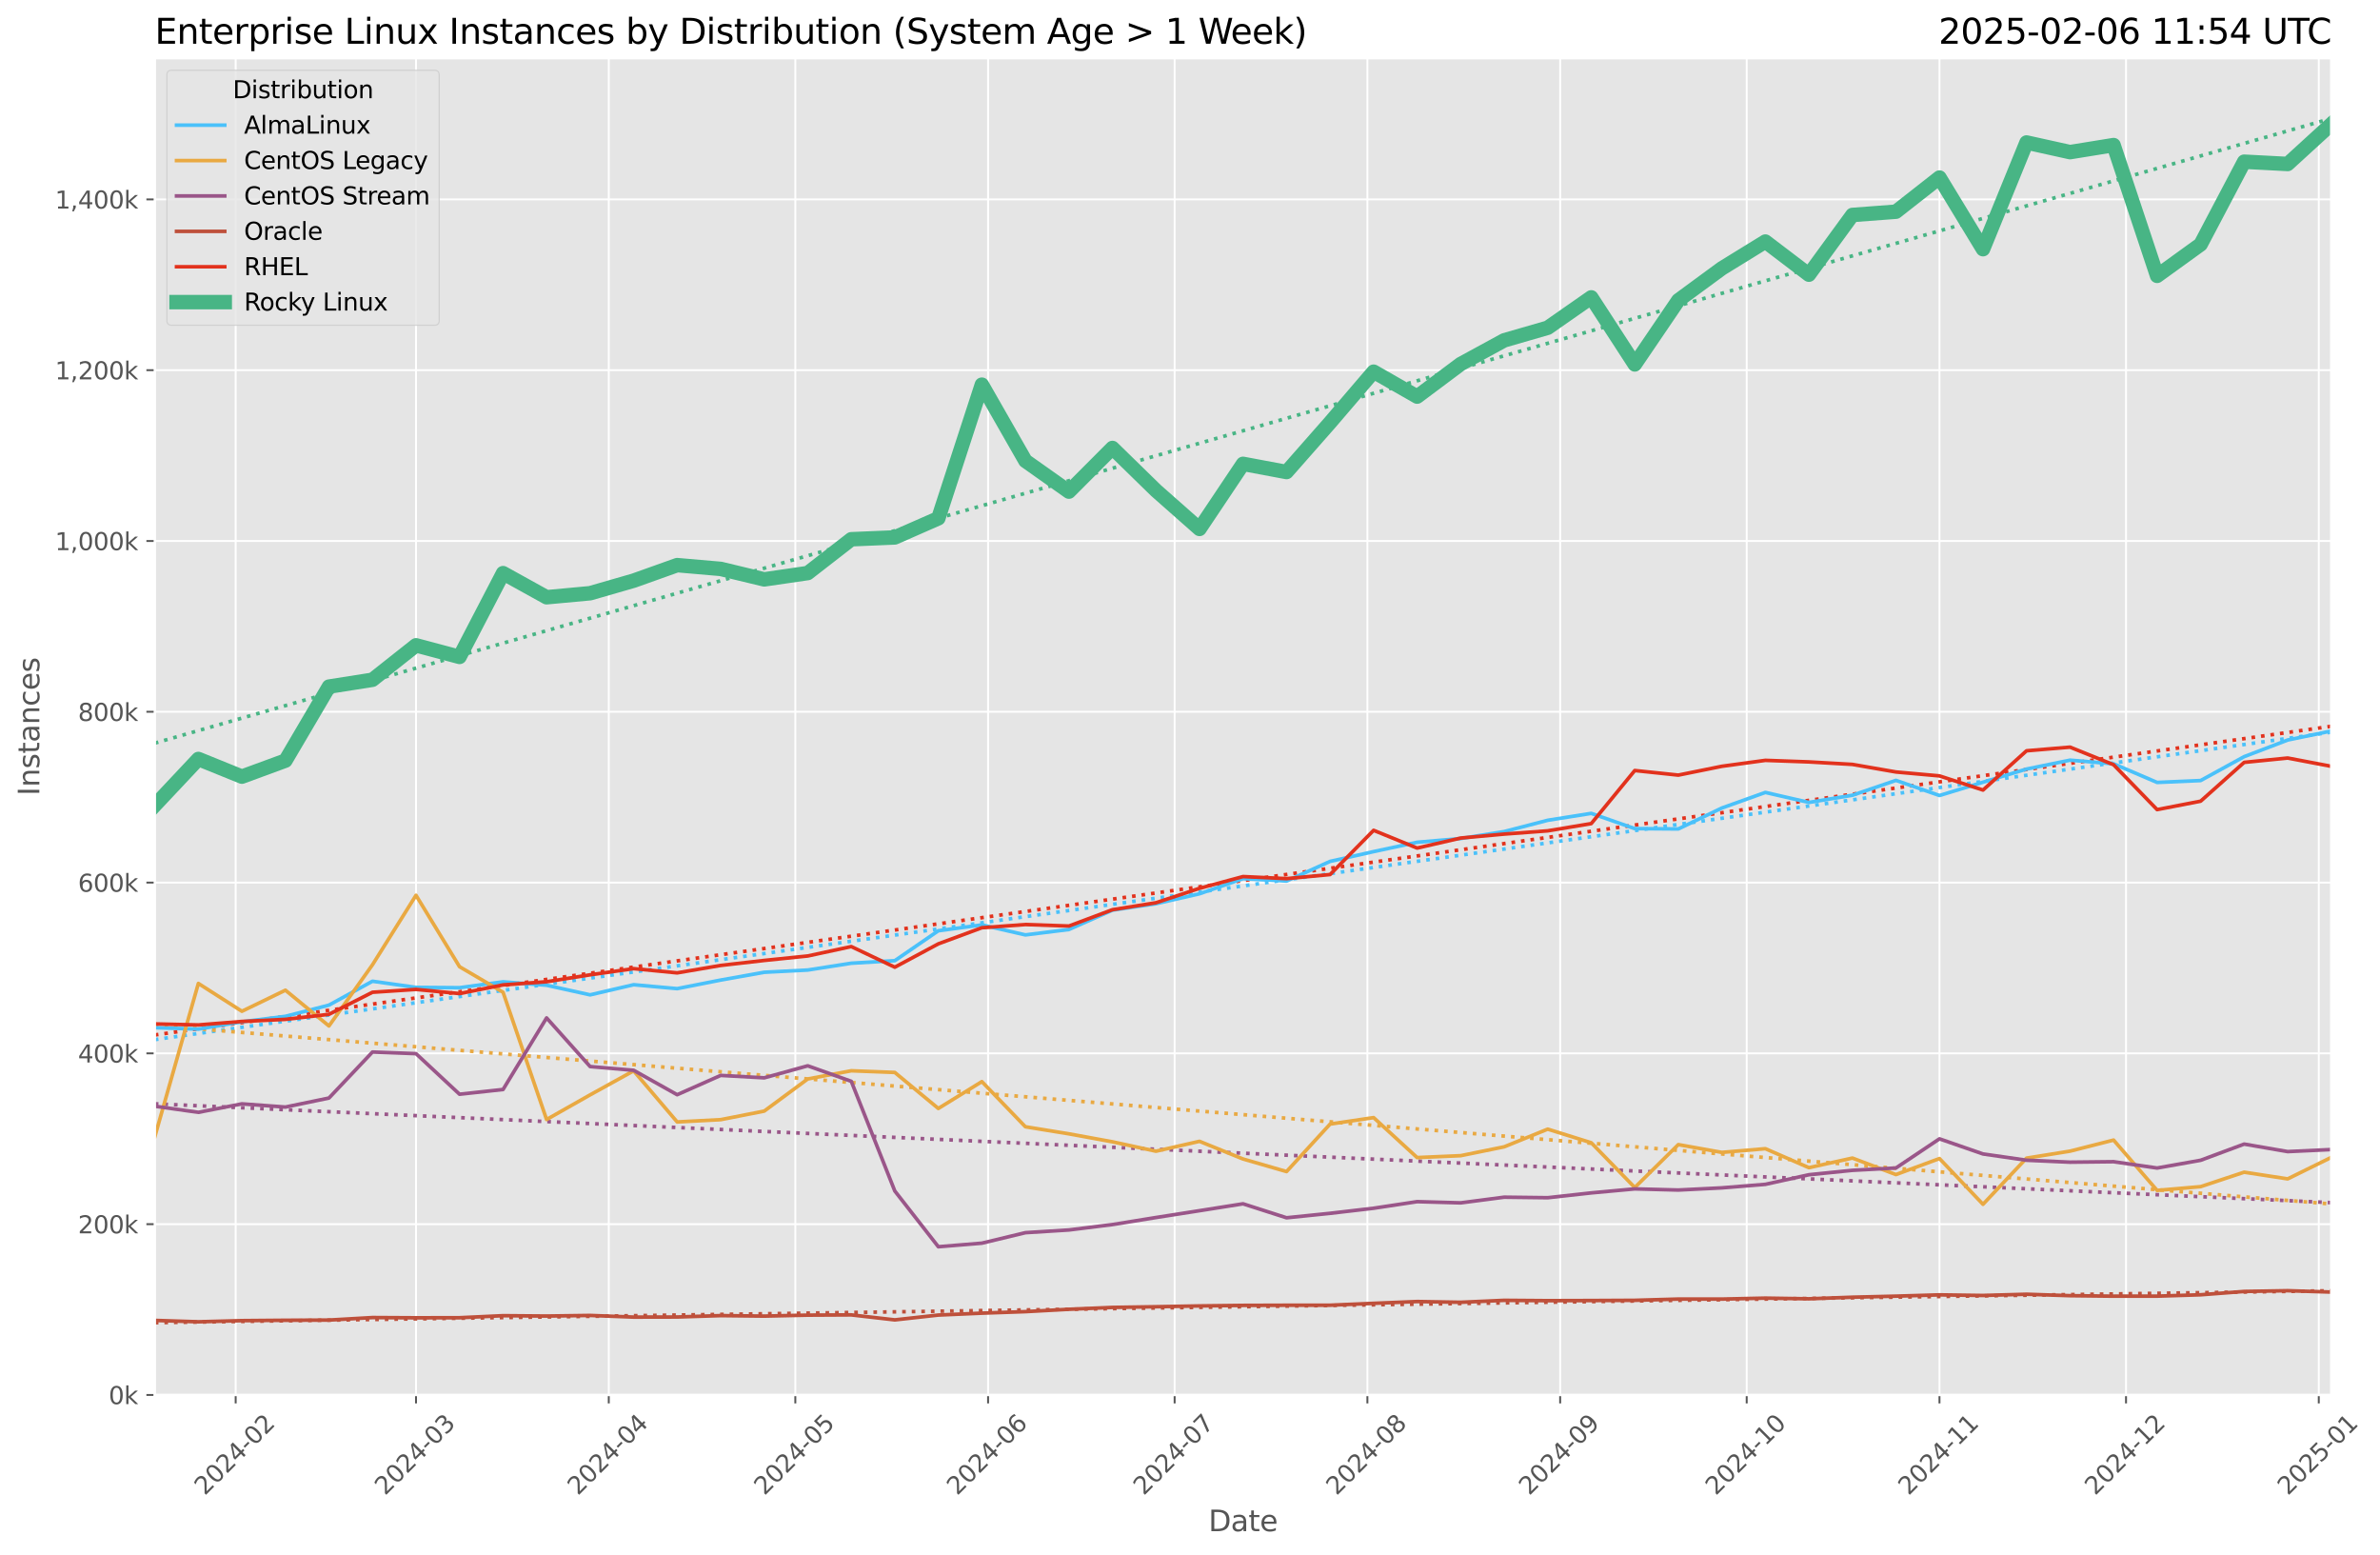 <?xml version="1.0" encoding="utf-8" standalone="no"?>
<!DOCTYPE svg PUBLIC "-//W3C//DTD SVG 1.1//EN"
  "http://www.w3.org/Graphics/SVG/1.1/DTD/svg11.dtd">
<svg xmlns:xlink="http://www.w3.org/1999/xlink" width="987.312pt" height="644.744pt" viewBox="0 0 987.312 644.744" xmlns="http://www.w3.org/2000/svg" version="1.1">
 <defs>
  <style type="text/css">*{stroke-linejoin: round; stroke-linecap: butt}</style>
 </defs>
 <g id="figure_1">
  <g id="patch_1">
   <path d="M 0 644.744 
L 987.312 644.744 
L 987.312 0 
L 0 0 
z
" style="fill: #ffffff"/>
  </g>
  <g id="axes_1">
   <g id="patch_2">
    <path d="M 64.233 578.542 
L 967.077 578.542 
L 967.077 24.142 
L 64.233 24.142 
z
" style="fill: #e5e5e5"/>
   </g>
   <g id="matplotlib.axis_1">
    <g id="xtick_1">
     <g id="line2d_1">
      <path d="M 97.767 578.542 
L 97.767 24.142 
" clip-path="url(#pd04a469c62)" style="fill: none; stroke: #ffffff; stroke-width: 0.8; stroke-linecap: square"/>
     </g>
     <g id="line2d_2">
      <defs>
       <path id="md1a77e5e4d" d="M 0 0 
L 0 3.5 
" style="stroke: #555555; stroke-width: 0.8"/>
      </defs>
      <g>
       <use xlink:href="#md1a77e5e4d" x="97.767" y="578.542" style="fill: #555555; stroke: #555555; stroke-width: 0.8"/>
      </g>
     </g>
     <g id="text_1">
      <!-- 2024-02 -->
      <g style="fill: #555555" transform="translate(84.945 620.46) rotate(-45) scale(0.1 -0.1)">
       <defs>
        <path id="DejaVuSans-32" d="M 1228 531 
L 3431 531 
L 3431 0 
L 469 0 
L 469 531 
Q 828 903 1448 1529 
Q 2069 2156 2228 2338 
Q 2531 2678 2651 2914 
Q 2772 3150 2772 3378 
Q 2772 3750 2511 3984 
Q 2250 4219 1831 4219 
Q 1534 4219 1204 4116 
Q 875 4013 500 3803 
L 500 4441 
Q 881 4594 1212 4672 
Q 1544 4750 1819 4750 
Q 2544 4750 2975 4387 
Q 3406 4025 3406 3419 
Q 3406 3131 3298 2873 
Q 3191 2616 2906 2266 
Q 2828 2175 2409 1742 
Q 1991 1309 1228 531 
z
" transform="scale(0.016)"/>
        <path id="DejaVuSans-30" d="M 2034 4250 
Q 1547 4250 1301 3770 
Q 1056 3291 1056 2328 
Q 1056 1369 1301 889 
Q 1547 409 2034 409 
Q 2525 409 2770 889 
Q 3016 1369 3016 2328 
Q 3016 3291 2770 3770 
Q 2525 4250 2034 4250 
z
M 2034 4750 
Q 2819 4750 3233 4129 
Q 3647 3509 3647 2328 
Q 3647 1150 3233 529 
Q 2819 -91 2034 -91 
Q 1250 -91 836 529 
Q 422 1150 422 2328 
Q 422 3509 836 4129 
Q 1250 4750 2034 4750 
z
" transform="scale(0.016)"/>
        <path id="DejaVuSans-34" d="M 2419 4116 
L 825 1625 
L 2419 1625 
L 2419 4116 
z
M 2253 4666 
L 3047 4666 
L 3047 1625 
L 3713 1625 
L 3713 1100 
L 3047 1100 
L 3047 0 
L 2419 0 
L 2419 1100 
L 313 1100 
L 313 1709 
L 2253 4666 
z
" transform="scale(0.016)"/>
        <path id="DejaVuSans-2d" d="M 313 2009 
L 1997 2009 
L 1997 1497 
L 313 1497 
L 313 2009 
z
" transform="scale(0.016)"/>
       </defs>
       <use xlink:href="#DejaVuSans-32"/>
       <use xlink:href="#DejaVuSans-30" x="63.623"/>
       <use xlink:href="#DejaVuSans-32" x="127.246"/>
       <use xlink:href="#DejaVuSans-34" x="190.869"/>
       <use xlink:href="#DejaVuSans-2d" x="254.492"/>
       <use xlink:href="#DejaVuSans-30" x="290.576"/>
       <use xlink:href="#DejaVuSans-32" x="354.199"/>
      </g>
     </g>
    </g>
    <g id="xtick_2">
     <g id="line2d_3">
      <path d="M 172.574 578.542 
L 172.574 24.142 
" clip-path="url(#pd04a469c62)" style="fill: none; stroke: #ffffff; stroke-width: 0.8; stroke-linecap: square"/>
     </g>
     <g id="line2d_4">
      <g>
       <use xlink:href="#md1a77e5e4d" x="172.574" y="578.542" style="fill: #555555; stroke: #555555; stroke-width: 0.8"/>
      </g>
     </g>
     <g id="text_2">
      <!-- 2024-03 -->
      <g style="fill: #555555" transform="translate(159.752 620.46) rotate(-45) scale(0.1 -0.1)">
       <defs>
        <path id="DejaVuSans-33" d="M 2597 2516 
Q 3050 2419 3304 2112 
Q 3559 1806 3559 1356 
Q 3559 666 3084 287 
Q 2609 -91 1734 -91 
Q 1441 -91 1130 -33 
Q 819 25 488 141 
L 488 750 
Q 750 597 1062 519 
Q 1375 441 1716 441 
Q 2309 441 2620 675 
Q 2931 909 2931 1356 
Q 2931 1769 2642 2001 
Q 2353 2234 1838 2234 
L 1294 2234 
L 1294 2753 
L 1863 2753 
Q 2328 2753 2575 2939 
Q 2822 3125 2822 3475 
Q 2822 3834 2567 4026 
Q 2313 4219 1838 4219 
Q 1578 4219 1281 4162 
Q 984 4106 628 3988 
L 628 4550 
Q 988 4650 1302 4700 
Q 1616 4750 1894 4750 
Q 2613 4750 3031 4423 
Q 3450 4097 3450 3541 
Q 3450 3153 3228 2886 
Q 3006 2619 2597 2516 
z
" transform="scale(0.016)"/>
       </defs>
       <use xlink:href="#DejaVuSans-32"/>
       <use xlink:href="#DejaVuSans-30" x="63.623"/>
       <use xlink:href="#DejaVuSans-32" x="127.246"/>
       <use xlink:href="#DejaVuSans-34" x="190.869"/>
       <use xlink:href="#DejaVuSans-2d" x="254.492"/>
       <use xlink:href="#DejaVuSans-30" x="290.576"/>
       <use xlink:href="#DejaVuSans-33" x="354.199"/>
      </g>
     </g>
    </g>
    <g id="xtick_3">
     <g id="line2d_5">
      <path d="M 252.54 578.542 
L 252.54 24.142 
" clip-path="url(#pd04a469c62)" style="fill: none; stroke: #ffffff; stroke-width: 0.8; stroke-linecap: square"/>
     </g>
     <g id="line2d_6">
      <g>
       <use xlink:href="#md1a77e5e4d" x="252.54" y="578.542" style="fill: #555555; stroke: #555555; stroke-width: 0.8"/>
      </g>
     </g>
     <g id="text_3">
      <!-- 2024-04 -->
      <g style="fill: #555555" transform="translate(239.719 620.46) rotate(-45) scale(0.1 -0.1)">
       <use xlink:href="#DejaVuSans-32"/>
       <use xlink:href="#DejaVuSans-30" x="63.623"/>
       <use xlink:href="#DejaVuSans-32" x="127.246"/>
       <use xlink:href="#DejaVuSans-34" x="190.869"/>
       <use xlink:href="#DejaVuSans-2d" x="254.492"/>
       <use xlink:href="#DejaVuSans-30" x="290.576"/>
       <use xlink:href="#DejaVuSans-34" x="354.199"/>
      </g>
     </g>
    </g>
    <g id="xtick_4">
     <g id="line2d_7">
      <path d="M 329.927 578.542 
L 329.927 24.142 
" clip-path="url(#pd04a469c62)" style="fill: none; stroke: #ffffff; stroke-width: 0.8; stroke-linecap: square"/>
     </g>
     <g id="line2d_8">
      <g>
       <use xlink:href="#md1a77e5e4d" x="329.927" y="578.542" style="fill: #555555; stroke: #555555; stroke-width: 0.8"/>
      </g>
     </g>
     <g id="text_4">
      <!-- 2024-05 -->
      <g style="fill: #555555" transform="translate(317.105 620.46) rotate(-45) scale(0.1 -0.1)">
       <defs>
        <path id="DejaVuSans-35" d="M 691 4666 
L 3169 4666 
L 3169 4134 
L 1269 4134 
L 1269 2991 
Q 1406 3038 1543 3061 
Q 1681 3084 1819 3084 
Q 2600 3084 3056 2656 
Q 3513 2228 3513 1497 
Q 3513 744 3044 326 
Q 2575 -91 1722 -91 
Q 1428 -91 1123 -41 
Q 819 9 494 109 
L 494 744 
Q 775 591 1075 516 
Q 1375 441 1709 441 
Q 2250 441 2565 725 
Q 2881 1009 2881 1497 
Q 2881 1984 2565 2268 
Q 2250 2553 1709 2553 
Q 1456 2553 1204 2497 
Q 953 2441 691 2322 
L 691 4666 
z
" transform="scale(0.016)"/>
       </defs>
       <use xlink:href="#DejaVuSans-32"/>
       <use xlink:href="#DejaVuSans-30" x="63.623"/>
       <use xlink:href="#DejaVuSans-32" x="127.246"/>
       <use xlink:href="#DejaVuSans-34" x="190.869"/>
       <use xlink:href="#DejaVuSans-2d" x="254.492"/>
       <use xlink:href="#DejaVuSans-30" x="290.576"/>
       <use xlink:href="#DejaVuSans-35" x="354.199"/>
      </g>
     </g>
    </g>
    <g id="xtick_5">
     <g id="line2d_9">
      <path d="M 409.893 578.542 
L 409.893 24.142 
" clip-path="url(#pd04a469c62)" style="fill: none; stroke: #ffffff; stroke-width: 0.8; stroke-linecap: square"/>
     </g>
     <g id="line2d_10">
      <g>
       <use xlink:href="#md1a77e5e4d" x="409.893" y="578.542" style="fill: #555555; stroke: #555555; stroke-width: 0.8"/>
      </g>
     </g>
     <g id="text_5">
      <!-- 2024-06 -->
      <g style="fill: #555555" transform="translate(397.071 620.46) rotate(-45) scale(0.1 -0.1)">
       <defs>
        <path id="DejaVuSans-36" d="M 2113 2584 
Q 1688 2584 1439 2293 
Q 1191 2003 1191 1497 
Q 1191 994 1439 701 
Q 1688 409 2113 409 
Q 2538 409 2786 701 
Q 3034 994 3034 1497 
Q 3034 2003 2786 2293 
Q 2538 2584 2113 2584 
z
M 3366 4563 
L 3366 3988 
Q 3128 4100 2886 4159 
Q 2644 4219 2406 4219 
Q 1781 4219 1451 3797 
Q 1122 3375 1075 2522 
Q 1259 2794 1537 2939 
Q 1816 3084 2150 3084 
Q 2853 3084 3261 2657 
Q 3669 2231 3669 1497 
Q 3669 778 3244 343 
Q 2819 -91 2113 -91 
Q 1303 -91 875 529 
Q 447 1150 447 2328 
Q 447 3434 972 4092 
Q 1497 4750 2381 4750 
Q 2619 4750 2861 4703 
Q 3103 4656 3366 4563 
z
" transform="scale(0.016)"/>
       </defs>
       <use xlink:href="#DejaVuSans-32"/>
       <use xlink:href="#DejaVuSans-30" x="63.623"/>
       <use xlink:href="#DejaVuSans-32" x="127.246"/>
       <use xlink:href="#DejaVuSans-34" x="190.869"/>
       <use xlink:href="#DejaVuSans-2d" x="254.492"/>
       <use xlink:href="#DejaVuSans-30" x="290.576"/>
       <use xlink:href="#DejaVuSans-36" x="354.199"/>
      </g>
     </g>
    </g>
    <g id="xtick_6">
     <g id="line2d_11">
      <path d="M 487.279 578.542 
L 487.279 24.142 
" clip-path="url(#pd04a469c62)" style="fill: none; stroke: #ffffff; stroke-width: 0.8; stroke-linecap: square"/>
     </g>
     <g id="line2d_12">
      <g>
       <use xlink:href="#md1a77e5e4d" x="487.279" y="578.542" style="fill: #555555; stroke: #555555; stroke-width: 0.8"/>
      </g>
     </g>
     <g id="text_6">
      <!-- 2024-07 -->
      <g style="fill: #555555" transform="translate(474.458 620.46) rotate(-45) scale(0.1 -0.1)">
       <defs>
        <path id="DejaVuSans-37" d="M 525 4666 
L 3525 4666 
L 3525 4397 
L 1831 0 
L 1172 0 
L 2766 4134 
L 525 4134 
L 525 4666 
z
" transform="scale(0.016)"/>
       </defs>
       <use xlink:href="#DejaVuSans-32"/>
       <use xlink:href="#DejaVuSans-30" x="63.623"/>
       <use xlink:href="#DejaVuSans-32" x="127.246"/>
       <use xlink:href="#DejaVuSans-34" x="190.869"/>
       <use xlink:href="#DejaVuSans-2d" x="254.492"/>
       <use xlink:href="#DejaVuSans-30" x="290.576"/>
       <use xlink:href="#DejaVuSans-37" x="354.199"/>
      </g>
     </g>
    </g>
    <g id="xtick_7">
     <g id="line2d_13">
      <path d="M 567.246 578.542 
L 567.246 24.142 
" clip-path="url(#pd04a469c62)" style="fill: none; stroke: #ffffff; stroke-width: 0.8; stroke-linecap: square"/>
     </g>
     <g id="line2d_14">
      <g>
       <use xlink:href="#md1a77e5e4d" x="567.246" y="578.542" style="fill: #555555; stroke: #555555; stroke-width: 0.8"/>
      </g>
     </g>
     <g id="text_7">
      <!-- 2024-08 -->
      <g style="fill: #555555" transform="translate(554.424 620.46) rotate(-45) scale(0.1 -0.1)">
       <defs>
        <path id="DejaVuSans-38" d="M 2034 2216 
Q 1584 2216 1326 1975 
Q 1069 1734 1069 1313 
Q 1069 891 1326 650 
Q 1584 409 2034 409 
Q 2484 409 2743 651 
Q 3003 894 3003 1313 
Q 3003 1734 2745 1975 
Q 2488 2216 2034 2216 
z
M 1403 2484 
Q 997 2584 770 2862 
Q 544 3141 544 3541 
Q 544 4100 942 4425 
Q 1341 4750 2034 4750 
Q 2731 4750 3128 4425 
Q 3525 4100 3525 3541 
Q 3525 3141 3298 2862 
Q 3072 2584 2669 2484 
Q 3125 2378 3379 2068 
Q 3634 1759 3634 1313 
Q 3634 634 3220 271 
Q 2806 -91 2034 -91 
Q 1263 -91 848 271 
Q 434 634 434 1313 
Q 434 1759 690 2068 
Q 947 2378 1403 2484 
z
M 1172 3481 
Q 1172 3119 1398 2916 
Q 1625 2713 2034 2713 
Q 2441 2713 2670 2916 
Q 2900 3119 2900 3481 
Q 2900 3844 2670 4047 
Q 2441 4250 2034 4250 
Q 1625 4250 1398 4047 
Q 1172 3844 1172 3481 
z
" transform="scale(0.016)"/>
       </defs>
       <use xlink:href="#DejaVuSans-32"/>
       <use xlink:href="#DejaVuSans-30" x="63.623"/>
       <use xlink:href="#DejaVuSans-32" x="127.246"/>
       <use xlink:href="#DejaVuSans-34" x="190.869"/>
       <use xlink:href="#DejaVuSans-2d" x="254.492"/>
       <use xlink:href="#DejaVuSans-30" x="290.576"/>
       <use xlink:href="#DejaVuSans-38" x="354.199"/>
      </g>
     </g>
    </g>
    <g id="xtick_8">
     <g id="line2d_15">
      <path d="M 647.212 578.542 
L 647.212 24.142 
" clip-path="url(#pd04a469c62)" style="fill: none; stroke: #ffffff; stroke-width: 0.8; stroke-linecap: square"/>
     </g>
     <g id="line2d_16">
      <g>
       <use xlink:href="#md1a77e5e4d" x="647.212" y="578.542" style="fill: #555555; stroke: #555555; stroke-width: 0.8"/>
      </g>
     </g>
     <g id="text_8">
      <!-- 2024-09 -->
      <g style="fill: #555555" transform="translate(634.39 620.46) rotate(-45) scale(0.1 -0.1)">
       <defs>
        <path id="DejaVuSans-39" d="M 703 97 
L 703 672 
Q 941 559 1184 500 
Q 1428 441 1663 441 
Q 2288 441 2617 861 
Q 2947 1281 2994 2138 
Q 2813 1869 2534 1725 
Q 2256 1581 1919 1581 
Q 1219 1581 811 2004 
Q 403 2428 403 3163 
Q 403 3881 828 4315 
Q 1253 4750 1959 4750 
Q 2769 4750 3195 4129 
Q 3622 3509 3622 2328 
Q 3622 1225 3098 567 
Q 2575 -91 1691 -91 
Q 1453 -91 1209 -44 
Q 966 3 703 97 
z
M 1959 2075 
Q 2384 2075 2632 2365 
Q 2881 2656 2881 3163 
Q 2881 3666 2632 3958 
Q 2384 4250 1959 4250 
Q 1534 4250 1286 3958 
Q 1038 3666 1038 3163 
Q 1038 2656 1286 2365 
Q 1534 2075 1959 2075 
z
" transform="scale(0.016)"/>
       </defs>
       <use xlink:href="#DejaVuSans-32"/>
       <use xlink:href="#DejaVuSans-30" x="63.623"/>
       <use xlink:href="#DejaVuSans-32" x="127.246"/>
       <use xlink:href="#DejaVuSans-34" x="190.869"/>
       <use xlink:href="#DejaVuSans-2d" x="254.492"/>
       <use xlink:href="#DejaVuSans-30" x="290.576"/>
       <use xlink:href="#DejaVuSans-39" x="354.199"/>
      </g>
     </g>
    </g>
    <g id="xtick_9">
     <g id="line2d_17">
      <path d="M 724.598 578.542 
L 724.598 24.142 
" clip-path="url(#pd04a469c62)" style="fill: none; stroke: #ffffff; stroke-width: 0.8; stroke-linecap: square"/>
     </g>
     <g id="line2d_18">
      <g>
       <use xlink:href="#md1a77e5e4d" x="724.598" y="578.542" style="fill: #555555; stroke: #555555; stroke-width: 0.8"/>
      </g>
     </g>
     <g id="text_9">
      <!-- 2024-10 -->
      <g style="fill: #555555" transform="translate(711.777 620.46) rotate(-45) scale(0.1 -0.1)">
       <defs>
        <path id="DejaVuSans-31" d="M 794 531 
L 1825 531 
L 1825 4091 
L 703 3866 
L 703 4441 
L 1819 4666 
L 2450 4666 
L 2450 531 
L 3481 531 
L 3481 0 
L 794 0 
L 794 531 
z
" transform="scale(0.016)"/>
       </defs>
       <use xlink:href="#DejaVuSans-32"/>
       <use xlink:href="#DejaVuSans-30" x="63.623"/>
       <use xlink:href="#DejaVuSans-32" x="127.246"/>
       <use xlink:href="#DejaVuSans-34" x="190.869"/>
       <use xlink:href="#DejaVuSans-2d" x="254.492"/>
       <use xlink:href="#DejaVuSans-31" x="290.576"/>
       <use xlink:href="#DejaVuSans-30" x="354.199"/>
      </g>
     </g>
    </g>
    <g id="xtick_10">
     <g id="line2d_19">
      <path d="M 804.565 578.542 
L 804.565 24.142 
" clip-path="url(#pd04a469c62)" style="fill: none; stroke: #ffffff; stroke-width: 0.8; stroke-linecap: square"/>
     </g>
     <g id="line2d_20">
      <g>
       <use xlink:href="#md1a77e5e4d" x="804.565" y="578.542" style="fill: #555555; stroke: #555555; stroke-width: 0.8"/>
      </g>
     </g>
     <g id="text_10">
      <!-- 2024-11 -->
      <g style="fill: #555555" transform="translate(791.743 620.46) rotate(-45) scale(0.1 -0.1)">
       <use xlink:href="#DejaVuSans-32"/>
       <use xlink:href="#DejaVuSans-30" x="63.623"/>
       <use xlink:href="#DejaVuSans-32" x="127.246"/>
       <use xlink:href="#DejaVuSans-34" x="190.869"/>
       <use xlink:href="#DejaVuSans-2d" x="254.492"/>
       <use xlink:href="#DejaVuSans-31" x="290.576"/>
       <use xlink:href="#DejaVuSans-31" x="354.199"/>
      </g>
     </g>
    </g>
    <g id="xtick_11">
     <g id="line2d_21">
      <path d="M 881.951 578.542 
L 881.951 24.142 
" clip-path="url(#pd04a469c62)" style="fill: none; stroke: #ffffff; stroke-width: 0.8; stroke-linecap: square"/>
     </g>
     <g id="line2d_22">
      <g>
       <use xlink:href="#md1a77e5e4d" x="881.951" y="578.542" style="fill: #555555; stroke: #555555; stroke-width: 0.8"/>
      </g>
     </g>
     <g id="text_11">
      <!-- 2024-12 -->
      <g style="fill: #555555" transform="translate(869.13 620.46) rotate(-45) scale(0.1 -0.1)">
       <use xlink:href="#DejaVuSans-32"/>
       <use xlink:href="#DejaVuSans-30" x="63.623"/>
       <use xlink:href="#DejaVuSans-32" x="127.246"/>
       <use xlink:href="#DejaVuSans-34" x="190.869"/>
       <use xlink:href="#DejaVuSans-2d" x="254.492"/>
       <use xlink:href="#DejaVuSans-31" x="290.576"/>
       <use xlink:href="#DejaVuSans-32" x="354.199"/>
      </g>
     </g>
    </g>
    <g id="xtick_12">
     <g id="line2d_23">
      <path d="M 961.917 578.542 
L 961.917 24.142 
" clip-path="url(#pd04a469c62)" style="fill: none; stroke: #ffffff; stroke-width: 0.8; stroke-linecap: square"/>
     </g>
     <g id="line2d_24">
      <g>
       <use xlink:href="#md1a77e5e4d" x="961.917" y="578.542" style="fill: #555555; stroke: #555555; stroke-width: 0.8"/>
      </g>
     </g>
     <g id="text_12">
      <!-- 2025-01 -->
      <g style="fill: #555555" transform="translate(949.096 620.46) rotate(-45) scale(0.1 -0.1)">
       <use xlink:href="#DejaVuSans-32"/>
       <use xlink:href="#DejaVuSans-30" x="63.623"/>
       <use xlink:href="#DejaVuSans-32" x="127.246"/>
       <use xlink:href="#DejaVuSans-35" x="190.869"/>
       <use xlink:href="#DejaVuSans-2d" x="254.492"/>
       <use xlink:href="#DejaVuSans-30" x="290.576"/>
       <use xlink:href="#DejaVuSans-31" x="354.199"/>
      </g>
     </g>
    </g>
    <g id="text_13">
     <!-- Date -->
     <g style="fill: #555555" transform="translate(501.314 635.048) scale(0.12 -0.12)">
      <defs>
       <path id="DejaVuSans-44" d="M 1259 4147 
L 1259 519 
L 2022 519 
Q 2988 519 3436 956 
Q 3884 1394 3884 2338 
Q 3884 3275 3436 3711 
Q 2988 4147 2022 4147 
L 1259 4147 
z
M 628 4666 
L 1925 4666 
Q 3281 4666 3915 4102 
Q 4550 3538 4550 2338 
Q 4550 1131 3912 565 
Q 3275 0 1925 0 
L 628 0 
L 628 4666 
z
" transform="scale(0.016)"/>
       <path id="DejaVuSans-61" d="M 2194 1759 
Q 1497 1759 1228 1600 
Q 959 1441 959 1056 
Q 959 750 1161 570 
Q 1363 391 1709 391 
Q 2188 391 2477 730 
Q 2766 1069 2766 1631 
L 2766 1759 
L 2194 1759 
z
M 3341 1997 
L 3341 0 
L 2766 0 
L 2766 531 
Q 2569 213 2275 61 
Q 1981 -91 1556 -91 
Q 1019 -91 701 211 
Q 384 513 384 1019 
Q 384 1609 779 1909 
Q 1175 2209 1959 2209 
L 2766 2209 
L 2766 2266 
Q 2766 2663 2505 2880 
Q 2244 3097 1772 3097 
Q 1472 3097 1187 3025 
Q 903 2953 641 2809 
L 641 3341 
Q 956 3463 1253 3523 
Q 1550 3584 1831 3584 
Q 2591 3584 2966 3190 
Q 3341 2797 3341 1997 
z
" transform="scale(0.016)"/>
       <path id="DejaVuSans-74" d="M 1172 4494 
L 1172 3500 
L 2356 3500 
L 2356 3053 
L 1172 3053 
L 1172 1153 
Q 1172 725 1289 603 
Q 1406 481 1766 481 
L 2356 481 
L 2356 0 
L 1766 0 
Q 1100 0 847 248 
Q 594 497 594 1153 
L 594 3053 
L 172 3053 
L 172 3500 
L 594 3500 
L 594 4494 
L 1172 4494 
z
" transform="scale(0.016)"/>
       <path id="DejaVuSans-65" d="M 3597 1894 
L 3597 1613 
L 953 1613 
Q 991 1019 1311 708 
Q 1631 397 2203 397 
Q 2534 397 2845 478 
Q 3156 559 3463 722 
L 3463 178 
Q 3153 47 2828 -22 
Q 2503 -91 2169 -91 
Q 1331 -91 842 396 
Q 353 884 353 1716 
Q 353 2575 817 3079 
Q 1281 3584 2069 3584 
Q 2775 3584 3186 3129 
Q 3597 2675 3597 1894 
z
M 3022 2063 
Q 3016 2534 2758 2815 
Q 2500 3097 2075 3097 
Q 1594 3097 1305 2825 
Q 1016 2553 972 2059 
L 3022 2063 
z
" transform="scale(0.016)"/>
      </defs>
      <use xlink:href="#DejaVuSans-44"/>
      <use xlink:href="#DejaVuSans-61" x="77.002"/>
      <use xlink:href="#DejaVuSans-74" x="138.281"/>
      <use xlink:href="#DejaVuSans-65" x="177.49"/>
     </g>
    </g>
   </g>
   <g id="matplotlib.axis_2">
    <g id="ytick_1">
     <g id="line2d_25">
      <path d="M 64.233 578.542 
L 967.077 578.542 
" clip-path="url(#pd04a469c62)" style="fill: none; stroke: #ffffff; stroke-width: 0.8; stroke-linecap: square"/>
     </g>
     <g id="line2d_26">
      <defs>
       <path id="md34d861475" d="M 0 0 
L -3.5 0 
" style="stroke: #555555; stroke-width: 0.8"/>
      </defs>
      <g>
       <use xlink:href="#md34d861475" x="64.233" y="578.542" style="fill: #555555; stroke: #555555; stroke-width: 0.8"/>
      </g>
     </g>
     <g id="text_14">
      <!-- 0k -->
      <g style="fill: #555555" transform="translate(45.079 582.341) scale(0.1 -0.1)">
       <defs>
        <path id="DejaVuSans-6b" d="M 581 4863 
L 1159 4863 
L 1159 1991 
L 2875 3500 
L 3609 3500 
L 1753 1863 
L 3688 0 
L 2938 0 
L 1159 1709 
L 1159 0 
L 581 0 
L 581 4863 
z
" transform="scale(0.016)"/>
       </defs>
       <use xlink:href="#DejaVuSans-30"/>
       <use xlink:href="#DejaVuSans-6b" x="63.623"/>
      </g>
     </g>
    </g>
    <g id="ytick_2">
     <g id="line2d_27">
      <path d="M 64.233 507.706 
L 967.077 507.706 
" clip-path="url(#pd04a469c62)" style="fill: none; stroke: #ffffff; stroke-width: 0.8; stroke-linecap: square"/>
     </g>
     <g id="line2d_28">
      <g>
       <use xlink:href="#md34d861475" x="64.233" y="507.706" style="fill: #555555; stroke: #555555; stroke-width: 0.8"/>
      </g>
     </g>
     <g id="text_15">
      <!-- 200k -->
      <g style="fill: #555555" transform="translate(32.354 511.505) scale(0.1 -0.1)">
       <use xlink:href="#DejaVuSans-32"/>
       <use xlink:href="#DejaVuSans-30" x="63.623"/>
       <use xlink:href="#DejaVuSans-30" x="127.246"/>
       <use xlink:href="#DejaVuSans-6b" x="190.869"/>
      </g>
     </g>
    </g>
    <g id="ytick_3">
     <g id="line2d_29">
      <path d="M 64.233 436.87 
L 967.077 436.87 
" clip-path="url(#pd04a469c62)" style="fill: none; stroke: #ffffff; stroke-width: 0.8; stroke-linecap: square"/>
     </g>
     <g id="line2d_30">
      <g>
       <use xlink:href="#md34d861475" x="64.233" y="436.87" style="fill: #555555; stroke: #555555; stroke-width: 0.8"/>
      </g>
     </g>
     <g id="text_16">
      <!-- 400k -->
      <g style="fill: #555555" transform="translate(32.354 440.67) scale(0.1 -0.1)">
       <use xlink:href="#DejaVuSans-34"/>
       <use xlink:href="#DejaVuSans-30" x="63.623"/>
       <use xlink:href="#DejaVuSans-30" x="127.246"/>
       <use xlink:href="#DejaVuSans-6b" x="190.869"/>
      </g>
     </g>
    </g>
    <g id="ytick_4">
     <g id="line2d_31">
      <path d="M 64.233 366.035 
L 967.077 366.035 
" clip-path="url(#pd04a469c62)" style="fill: none; stroke: #ffffff; stroke-width: 0.8; stroke-linecap: square"/>
     </g>
     <g id="line2d_32">
      <g>
       <use xlink:href="#md34d861475" x="64.233" y="366.035" style="fill: #555555; stroke: #555555; stroke-width: 0.8"/>
      </g>
     </g>
     <g id="text_17">
      <!-- 600k -->
      <g style="fill: #555555" transform="translate(32.354 369.834) scale(0.1 -0.1)">
       <use xlink:href="#DejaVuSans-36"/>
       <use xlink:href="#DejaVuSans-30" x="63.623"/>
       <use xlink:href="#DejaVuSans-30" x="127.246"/>
       <use xlink:href="#DejaVuSans-6b" x="190.869"/>
      </g>
     </g>
    </g>
    <g id="ytick_5">
     <g id="line2d_33">
      <path d="M 64.233 295.199 
L 967.077 295.199 
" clip-path="url(#pd04a469c62)" style="fill: none; stroke: #ffffff; stroke-width: 0.8; stroke-linecap: square"/>
     </g>
     <g id="line2d_34">
      <g>
       <use xlink:href="#md34d861475" x="64.233" y="295.199" style="fill: #555555; stroke: #555555; stroke-width: 0.8"/>
      </g>
     </g>
     <g id="text_18">
      <!-- 800k -->
      <g style="fill: #555555" transform="translate(32.354 298.998) scale(0.1 -0.1)">
       <use xlink:href="#DejaVuSans-38"/>
       <use xlink:href="#DejaVuSans-30" x="63.623"/>
       <use xlink:href="#DejaVuSans-30" x="127.246"/>
       <use xlink:href="#DejaVuSans-6b" x="190.869"/>
      </g>
     </g>
    </g>
    <g id="ytick_6">
     <g id="line2d_35">
      <path d="M 64.233 224.363 
L 967.077 224.363 
" clip-path="url(#pd04a469c62)" style="fill: none; stroke: #ffffff; stroke-width: 0.8; stroke-linecap: square"/>
     </g>
     <g id="line2d_36">
      <g>
       <use xlink:href="#md34d861475" x="64.233" y="224.363" style="fill: #555555; stroke: #555555; stroke-width: 0.8"/>
      </g>
     </g>
     <g id="text_19">
      <!-- 1,000k -->
      <g style="fill: #555555" transform="translate(22.814 228.163) scale(0.1 -0.1)">
       <defs>
        <path id="DejaVuSans-2c" d="M 750 794 
L 1409 794 
L 1409 256 
L 897 -744 
L 494 -744 
L 750 256 
L 750 794 
z
" transform="scale(0.016)"/>
       </defs>
       <use xlink:href="#DejaVuSans-31"/>
       <use xlink:href="#DejaVuSans-2c" x="63.623"/>
       <use xlink:href="#DejaVuSans-30" x="95.41"/>
       <use xlink:href="#DejaVuSans-30" x="159.033"/>
       <use xlink:href="#DejaVuSans-30" x="222.656"/>
       <use xlink:href="#DejaVuSans-6b" x="286.279"/>
      </g>
     </g>
    </g>
    <g id="ytick_7">
     <g id="line2d_37">
      <path d="M 64.233 153.528 
L 967.077 153.528 
" clip-path="url(#pd04a469c62)" style="fill: none; stroke: #ffffff; stroke-width: 0.8; stroke-linecap: square"/>
     </g>
     <g id="line2d_38">
      <g>
       <use xlink:href="#md34d861475" x="64.233" y="153.528" style="fill: #555555; stroke: #555555; stroke-width: 0.8"/>
      </g>
     </g>
     <g id="text_20">
      <!-- 1,200k -->
      <g style="fill: #555555" transform="translate(22.814 157.327) scale(0.1 -0.1)">
       <use xlink:href="#DejaVuSans-31"/>
       <use xlink:href="#DejaVuSans-2c" x="63.623"/>
       <use xlink:href="#DejaVuSans-32" x="95.41"/>
       <use xlink:href="#DejaVuSans-30" x="159.033"/>
       <use xlink:href="#DejaVuSans-30" x="222.656"/>
       <use xlink:href="#DejaVuSans-6b" x="286.279"/>
      </g>
     </g>
    </g>
    <g id="ytick_8">
     <g id="line2d_39">
      <path d="M 64.233 82.692 
L 967.077 82.692 
" clip-path="url(#pd04a469c62)" style="fill: none; stroke: #ffffff; stroke-width: 0.8; stroke-linecap: square"/>
     </g>
     <g id="line2d_40">
      <g>
       <use xlink:href="#md34d861475" x="64.233" y="82.692" style="fill: #555555; stroke: #555555; stroke-width: 0.8"/>
      </g>
     </g>
     <g id="text_21">
      <!-- 1,400k -->
      <g style="fill: #555555" transform="translate(22.814 86.491) scale(0.1 -0.1)">
       <use xlink:href="#DejaVuSans-31"/>
       <use xlink:href="#DejaVuSans-2c" x="63.623"/>
       <use xlink:href="#DejaVuSans-34" x="95.41"/>
       <use xlink:href="#DejaVuSans-30" x="159.033"/>
       <use xlink:href="#DejaVuSans-30" x="222.656"/>
       <use xlink:href="#DejaVuSans-6b" x="286.279"/>
      </g>
     </g>
    </g>
    <g id="text_22">
     <!-- Instances -->
     <g style="fill: #555555" transform="translate(16.318 329.988) rotate(-90) scale(0.12 -0.12)">
      <defs>
       <path id="DejaVuSans-49" d="M 628 4666 
L 1259 4666 
L 1259 0 
L 628 0 
L 628 4666 
z
" transform="scale(0.016)"/>
       <path id="DejaVuSans-6e" d="M 3513 2113 
L 3513 0 
L 2938 0 
L 2938 2094 
Q 2938 2591 2744 2837 
Q 2550 3084 2163 3084 
Q 1697 3084 1428 2787 
Q 1159 2491 1159 1978 
L 1159 0 
L 581 0 
L 581 3500 
L 1159 3500 
L 1159 2956 
Q 1366 3272 1645 3428 
Q 1925 3584 2291 3584 
Q 2894 3584 3203 3211 
Q 3513 2838 3513 2113 
z
" transform="scale(0.016)"/>
       <path id="DejaVuSans-73" d="M 2834 3397 
L 2834 2853 
Q 2591 2978 2328 3040 
Q 2066 3103 1784 3103 
Q 1356 3103 1142 2972 
Q 928 2841 928 2578 
Q 928 2378 1081 2264 
Q 1234 2150 1697 2047 
L 1894 2003 
Q 2506 1872 2764 1633 
Q 3022 1394 3022 966 
Q 3022 478 2636 193 
Q 2250 -91 1575 -91 
Q 1294 -91 989 -36 
Q 684 19 347 128 
L 347 722 
Q 666 556 975 473 
Q 1284 391 1588 391 
Q 1994 391 2212 530 
Q 2431 669 2431 922 
Q 2431 1156 2273 1281 
Q 2116 1406 1581 1522 
L 1381 1569 
Q 847 1681 609 1914 
Q 372 2147 372 2553 
Q 372 3047 722 3315 
Q 1072 3584 1716 3584 
Q 2034 3584 2315 3537 
Q 2597 3491 2834 3397 
z
" transform="scale(0.016)"/>
       <path id="DejaVuSans-63" d="M 3122 3366 
L 3122 2828 
Q 2878 2963 2633 3030 
Q 2388 3097 2138 3097 
Q 1578 3097 1268 2742 
Q 959 2388 959 1747 
Q 959 1106 1268 751 
Q 1578 397 2138 397 
Q 2388 397 2633 464 
Q 2878 531 3122 666 
L 3122 134 
Q 2881 22 2623 -34 
Q 2366 -91 2075 -91 
Q 1284 -91 818 406 
Q 353 903 353 1747 
Q 353 2603 823 3093 
Q 1294 3584 2113 3584 
Q 2378 3584 2631 3529 
Q 2884 3475 3122 3366 
z
" transform="scale(0.016)"/>
      </defs>
      <use xlink:href="#DejaVuSans-49"/>
      <use xlink:href="#DejaVuSans-6e" x="29.492"/>
      <use xlink:href="#DejaVuSans-73" x="92.871"/>
      <use xlink:href="#DejaVuSans-74" x="144.971"/>
      <use xlink:href="#DejaVuSans-61" x="184.18"/>
      <use xlink:href="#DejaVuSans-6e" x="245.459"/>
      <use xlink:href="#DejaVuSans-63" x="308.838"/>
      <use xlink:href="#DejaVuSans-65" x="363.818"/>
      <use xlink:href="#DejaVuSans-73" x="425.342"/>
     </g>
    </g>
   </g>
   <g id="line2d_41">
    <path d="M 64.233 431.163 
L 73.352 429.876 
L 82.472 428.588 
L 91.591 427.3 
L 100.711 426.012 
L 109.831 424.725 
L 118.95 423.437 
L 128.07 422.149 
L 137.19 420.861 
L 146.309 419.574 
L 155.429 418.286 
L 164.548 416.998 
L 173.668 415.71 
L 182.788 414.423 
L 191.907 413.135 
L 201.027 411.847 
L 210.147 410.559 
L 219.266 409.272 
L 228.386 407.984 
L 237.506 406.696 
L 246.625 405.409 
L 255.745 404.121 
L 264.865 402.833 
L 273.984 401.545 
L 283.104 400.258 
L 292.223 398.97 
L 301.343 397.682 
L 310.463 396.394 
L 319.582 395.107 
L 328.702 393.819 
L 337.822 392.531 
L 346.941 391.243 
L 356.061 389.956 
L 365.18 388.668 
L 374.3 387.38 
L 383.42 386.092 
L 392.539 384.805 
L 401.659 383.517 
L 410.779 382.229 
L 419.898 380.941 
L 429.018 379.654 
L 438.138 378.366 
L 447.257 377.078 
L 456.377 375.791 
L 465.497 374.503 
L 474.616 373.215 
L 483.736 371.927 
L 492.855 370.64 
L 501.975 369.352 
L 511.095 368.064 
L 520.214 366.776 
L 529.334 365.489 
L 538.454 364.201 
L 547.573 362.913 
L 556.693 361.625 
L 565.812 360.338 
L 574.932 359.05 
L 584.052 357.762 
L 593.171 356.474 
L 602.291 355.187 
L 611.411 353.899 
L 620.53 352.611 
L 629.65 351.324 
L 638.77 350.036 
L 647.889 348.748 
L 657.009 347.46 
L 666.129 346.173 
L 675.248 344.885 
L 684.368 343.597 
L 693.487 342.309 
L 702.607 341.022 
L 711.727 339.734 
L 720.846 338.446 
L 729.966 337.158 
L 739.086 335.871 
L 748.205 334.583 
L 757.325 333.295 
L 766.444 332.007 
L 775.564 330.72 
L 784.684 329.432 
L 793.803 328.144 
L 802.923 326.857 
L 812.043 325.569 
L 821.162 324.281 
L 830.282 322.993 
L 839.402 321.706 
L 848.521 320.418 
L 857.641 319.13 
L 866.76 317.842 
L 875.88 316.555 
L 885 315.267 
L 894.119 313.979 
L 903.239 312.691 
L 912.359 311.404 
L 921.478 310.116 
L 930.598 308.828 
L 939.718 307.54 
L 948.837 306.253 
L 957.957 304.965 
L 967.077 303.677 
" clip-path="url(#pd04a469c62)" style="fill: none; stroke-dasharray: 1.5,2.475; stroke-dashoffset: 0; stroke: #4ac1fa; stroke-width: 1.5"/>
   </g>
   <g id="line2d_42">
    <path d="M 64.233 425.23 
L 73.352 425.979 
L 82.472 426.727 
L 91.591 427.476 
L 100.711 428.224 
L 109.831 428.973 
L 118.95 429.721 
L 128.07 430.47 
L 137.19 431.219 
L 146.309 431.967 
L 155.429 432.716 
L 164.548 433.464 
L 173.668 434.213 
L 182.788 434.961 
L 191.907 435.71 
L 201.027 436.458 
L 210.147 437.207 
L 219.266 437.956 
L 228.386 438.704 
L 237.506 439.453 
L 246.625 440.201 
L 255.745 440.95 
L 264.865 441.698 
L 273.984 442.447 
L 283.104 443.196 
L 292.223 443.944 
L 301.343 444.693 
L 310.463 445.441 
L 319.582 446.19 
L 328.702 446.938 
L 337.822 447.687 
L 346.941 448.435 
L 356.061 449.184 
L 365.18 449.933 
L 374.3 450.681 
L 383.42 451.43 
L 392.539 452.178 
L 401.659 452.927 
L 410.779 453.675 
L 419.898 454.424 
L 429.018 455.173 
L 438.138 455.921 
L 447.257 456.67 
L 456.377 457.418 
L 465.497 458.167 
L 474.616 458.915 
L 483.736 459.664 
L 492.855 460.412 
L 501.975 461.161 
L 511.095 461.91 
L 520.214 462.658 
L 529.334 463.407 
L 538.454 464.155 
L 547.573 464.904 
L 556.693 465.652 
L 565.812 466.401 
L 574.932 467.15 
L 584.052 467.898 
L 593.171 468.647 
L 602.291 469.395 
L 611.411 470.144 
L 620.53 470.892 
L 629.65 471.641 
L 638.77 472.389 
L 647.889 473.138 
L 657.009 473.887 
L 666.129 474.635 
L 675.248 475.384 
L 684.368 476.132 
L 693.487 476.881 
L 702.607 477.629 
L 711.727 478.378 
L 720.846 479.126 
L 729.966 479.875 
L 739.086 480.624 
L 748.205 481.372 
L 757.325 482.121 
L 766.444 482.869 
L 775.564 483.618 
L 784.684 484.366 
L 793.803 485.115 
L 802.923 485.864 
L 812.043 486.612 
L 821.162 487.361 
L 830.282 488.109 
L 839.402 488.858 
L 848.521 489.606 
L 857.641 490.355 
L 866.76 491.103 
L 875.88 491.852 
L 885 492.601 
L 894.119 493.349 
L 903.239 494.098 
L 912.359 494.846 
L 921.478 495.595 
L 930.598 496.343 
L 939.718 497.092 
L 948.837 497.841 
L 957.957 498.589 
L 967.077 499.338 
" clip-path="url(#pd04a469c62)" style="fill: none; stroke-dasharray: 1.5,2.475; stroke-dashoffset: 0; stroke: #e9a942; stroke-width: 1.5"/>
   </g>
   <g id="line2d_43">
    <path d="M 64.233 457.778 
L 73.352 458.192 
L 82.472 458.606 
L 91.591 459.02 
L 100.711 459.434 
L 109.831 459.848 
L 118.95 460.262 
L 128.07 460.676 
L 137.19 461.09 
L 146.309 461.504 
L 155.429 461.918 
L 164.548 462.332 
L 173.668 462.746 
L 182.788 463.16 
L 191.907 463.574 
L 201.027 463.988 
L 210.147 464.402 
L 219.266 464.816 
L 228.386 465.23 
L 237.506 465.644 
L 246.625 466.058 
L 255.745 466.472 
L 264.865 466.886 
L 273.984 467.3 
L 283.104 467.714 
L 292.223 468.128 
L 301.343 468.542 
L 310.463 468.956 
L 319.582 469.37 
L 328.702 469.784 
L 337.822 470.198 
L 346.941 470.612 
L 356.061 471.026 
L 365.18 471.44 
L 374.3 471.854 
L 383.42 472.268 
L 392.539 472.682 
L 401.659 473.096 
L 410.779 473.51 
L 419.898 473.924 
L 429.018 474.338 
L 438.138 474.752 
L 447.257 475.166 
L 456.377 475.58 
L 465.497 475.994 
L 474.616 476.408 
L 483.736 476.822 
L 492.855 477.236 
L 501.975 477.65 
L 511.095 478.064 
L 520.214 478.478 
L 529.334 478.892 
L 538.454 479.306 
L 547.573 479.72 
L 556.693 480.134 
L 565.812 480.548 
L 574.932 480.962 
L 584.052 481.376 
L 593.171 481.79 
L 602.291 482.204 
L 611.411 482.618 
L 620.53 483.032 
L 629.65 483.446 
L 638.77 483.86 
L 647.889 484.274 
L 657.009 484.688 
L 666.129 485.102 
L 675.248 485.516 
L 684.368 485.93 
L 693.487 486.344 
L 702.607 486.758 
L 711.727 487.172 
L 720.846 487.586 
L 729.966 488 
L 739.086 488.414 
L 748.205 488.828 
L 757.325 489.242 
L 766.444 489.656 
L 775.564 490.07 
L 784.684 490.484 
L 793.803 490.898 
L 802.923 491.312 
L 812.043 491.726 
L 821.162 492.14 
L 830.282 492.554 
L 839.402 492.968 
L 848.521 493.382 
L 857.641 493.796 
L 866.76 494.21 
L 875.88 494.624 
L 885 495.038 
L 894.119 495.452 
L 903.239 495.866 
L 912.359 496.28 
L 921.478 496.694 
L 930.598 497.108 
L 939.718 497.522 
L 948.837 497.936 
L 957.957 498.35 
L 967.077 498.764 
" clip-path="url(#pd04a469c62)" style="fill: none; stroke-dasharray: 1.5,2.475; stroke-dashoffset: 0; stroke: #9a5689; stroke-width: 1.5"/>
   </g>
   <g id="line2d_44">
    <path d="M 64.233 548.571 
L 73.352 548.437 
L 82.472 548.303 
L 91.591 548.169 
L 100.711 548.035 
L 109.831 547.901 
L 118.95 547.768 
L 128.07 547.634 
L 137.19 547.5 
L 146.309 547.366 
L 155.429 547.232 
L 164.548 547.098 
L 173.668 546.964 
L 182.788 546.831 
L 191.907 546.697 
L 201.027 546.563 
L 210.147 546.429 
L 219.266 546.295 
L 228.386 546.161 
L 237.506 546.027 
L 246.625 545.894 
L 255.745 545.76 
L 264.865 545.626 
L 273.984 545.492 
L 283.104 545.358 
L 292.223 545.224 
L 301.343 545.091 
L 310.463 544.957 
L 319.582 544.823 
L 328.702 544.689 
L 337.822 544.555 
L 346.941 544.421 
L 356.061 544.287 
L 365.18 544.154 
L 374.3 544.02 
L 383.42 543.886 
L 392.539 543.752 
L 401.659 543.618 
L 410.779 543.484 
L 419.898 543.35 
L 429.018 543.217 
L 438.138 543.083 
L 447.257 542.949 
L 456.377 542.815 
L 465.497 542.681 
L 474.616 542.547 
L 483.736 542.413 
L 492.855 542.28 
L 501.975 542.146 
L 511.095 542.012 
L 520.214 541.878 
L 529.334 541.744 
L 538.454 541.61 
L 547.573 541.477 
L 556.693 541.343 
L 565.812 541.209 
L 574.932 541.075 
L 584.052 540.941 
L 593.171 540.807 
L 602.291 540.673 
L 611.411 540.54 
L 620.53 540.406 
L 629.65 540.272 
L 638.77 540.138 
L 647.889 540.004 
L 657.009 539.87 
L 666.129 539.736 
L 675.248 539.603 
L 684.368 539.469 
L 693.487 539.335 
L 702.607 539.201 
L 711.727 539.067 
L 720.846 538.933 
L 729.966 538.8 
L 739.086 538.666 
L 748.205 538.532 
L 757.325 538.398 
L 766.444 538.264 
L 775.564 538.13 
L 784.684 537.996 
L 793.803 537.863 
L 802.923 537.729 
L 812.043 537.595 
L 821.162 537.461 
L 830.282 537.327 
L 839.402 537.193 
L 848.521 537.059 
L 857.641 536.926 
L 866.76 536.792 
L 875.88 536.658 
L 885 536.524 
L 894.119 536.39 
L 903.239 536.256 
L 912.359 536.123 
L 921.478 535.989 
L 930.598 535.855 
L 939.718 535.721 
L 948.837 535.587 
L 957.957 535.453 
L 967.077 535.319 
" clip-path="url(#pd04a469c62)" style="fill: none; stroke-dasharray: 1.5,2.475; stroke-dashoffset: 0; stroke: #be503b; stroke-width: 1.5"/>
   </g>
   <g id="line2d_45">
    <path d="M 64.233 429.236 
L 73.352 427.943 
L 82.472 426.65 
L 91.591 425.357 
L 100.711 424.063 
L 109.831 422.77 
L 118.95 421.477 
L 128.07 420.184 
L 137.19 418.891 
L 146.309 417.598 
L 155.429 416.305 
L 164.548 415.012 
L 173.668 413.719 
L 182.788 412.426 
L 191.907 411.132 
L 201.027 409.839 
L 210.147 408.546 
L 219.266 407.253 
L 228.386 405.96 
L 237.506 404.667 
L 246.625 403.374 
L 255.745 402.081 
L 264.865 400.788 
L 273.984 399.494 
L 283.104 398.201 
L 292.223 396.908 
L 301.343 395.615 
L 310.463 394.322 
L 319.582 393.029 
L 328.702 391.736 
L 337.822 390.443 
L 346.941 389.15 
L 356.061 387.857 
L 365.18 386.563 
L 374.3 385.27 
L 383.42 383.977 
L 392.539 382.684 
L 401.659 381.391 
L 410.779 380.098 
L 419.898 378.805 
L 429.018 377.512 
L 438.138 376.219 
L 447.257 374.925 
L 456.377 373.632 
L 465.497 372.339 
L 474.616 371.046 
L 483.736 369.753 
L 492.855 368.46 
L 501.975 367.167 
L 511.095 365.874 
L 520.214 364.581 
L 529.334 363.287 
L 538.454 361.994 
L 547.573 360.701 
L 556.693 359.408 
L 565.812 358.115 
L 574.932 356.822 
L 584.052 355.529 
L 593.171 354.236 
L 602.291 352.943 
L 611.411 351.65 
L 620.53 350.356 
L 629.65 349.063 
L 638.77 347.77 
L 647.889 346.477 
L 657.009 345.184 
L 666.129 343.891 
L 675.248 342.598 
L 684.368 341.305 
L 693.487 340.012 
L 702.607 338.718 
L 711.727 337.425 
L 720.846 336.132 
L 729.966 334.839 
L 739.086 333.546 
L 748.205 332.253 
L 757.325 330.96 
L 766.444 329.667 
L 775.564 328.374 
L 784.684 327.08 
L 793.803 325.787 
L 802.923 324.494 
L 812.043 323.201 
L 821.162 321.908 
L 830.282 320.615 
L 839.402 319.322 
L 848.521 318.029 
L 857.641 316.736 
L 866.76 315.443 
L 875.88 314.149 
L 885 312.856 
L 894.119 311.563 
L 903.239 310.27 
L 912.359 308.977 
L 921.478 307.684 
L 930.598 306.391 
L 939.718 305.098 
L 948.837 303.805 
L 957.957 302.511 
L 967.077 301.218 
" clip-path="url(#pd04a469c62)" style="fill: none; stroke-dasharray: 1.5,2.475; stroke-dashoffset: 0; stroke: #e2321d; stroke-width: 1.5"/>
   </g>
   <g id="line2d_46">
    <path d="M 64.233 308.192 
L 73.352 305.575 
L 82.472 302.958 
L 91.591 300.341 
L 100.711 297.724 
L 109.831 295.107 
L 118.95 292.49 
L 128.07 289.873 
L 137.19 287.256 
L 146.309 284.64 
L 155.429 282.023 
L 164.548 279.406 
L 173.668 276.789 
L 182.788 274.172 
L 191.907 271.555 
L 201.027 268.938 
L 210.147 266.321 
L 219.266 263.704 
L 228.386 261.087 
L 237.506 258.47 
L 246.625 255.853 
L 255.745 253.236 
L 264.865 250.619 
L 273.984 248.002 
L 283.104 245.385 
L 292.223 242.768 
L 301.343 240.151 
L 310.463 237.535 
L 319.582 234.918 
L 328.702 232.301 
L 337.822 229.684 
L 346.941 227.067 
L 356.061 224.45 
L 365.18 221.833 
L 374.3 219.216 
L 383.42 216.599 
L 392.539 213.982 
L 401.659 211.365 
L 410.779 208.748 
L 419.898 206.131 
L 429.018 203.514 
L 438.138 200.897 
L 447.257 198.28 
L 456.377 195.663 
L 465.497 193.046 
L 474.616 190.43 
L 483.736 187.813 
L 492.855 185.196 
L 501.975 182.579 
L 511.095 179.962 
L 520.214 177.345 
L 529.334 174.728 
L 538.454 172.111 
L 547.573 169.494 
L 556.693 166.877 
L 565.812 164.26 
L 574.932 161.643 
L 584.052 159.026 
L 593.171 156.409 
L 602.291 153.792 
L 611.411 151.175 
L 620.53 148.558 
L 629.65 145.941 
L 638.77 143.325 
L 647.889 140.708 
L 657.009 138.091 
L 666.129 135.474 
L 675.248 132.857 
L 684.368 130.24 
L 693.487 127.623 
L 702.607 125.006 
L 711.727 122.389 
L 720.846 119.772 
L 729.966 117.155 
L 739.086 114.538 
L 748.205 111.921 
L 757.325 109.304 
L 766.444 106.687 
L 775.564 104.07 
L 784.684 101.453 
L 793.803 98.836 
L 802.923 96.22 
L 812.043 93.603 
L 821.162 90.986 
L 830.282 88.369 
L 839.402 85.752 
L 848.521 83.135 
L 857.641 80.518 
L 866.76 77.901 
L 875.88 75.284 
L 885 72.667 
L 894.119 70.05 
L 903.239 67.433 
L 912.359 64.816 
L 921.478 62.199 
L 930.598 59.582 
L 939.718 56.965 
L 948.837 54.348 
L 957.957 51.731 
L 967.077 49.115 
" clip-path="url(#pd04a469c62)" style="fill: none; stroke-dasharray: 1.5,2.475; stroke-dashoffset: 0; stroke: #48b585; stroke-width: 1.5"/>
   </g>
   <g id="line2d_47">
    <path d="M 64.233 426.211 
L 82.289 426.818 
L 100.346 423.763 
L 118.403 421.503 
L 136.46 416.859 
L 154.517 406.952 
L 172.574 409.497 
L 190.631 409.633 
L 208.688 407.197 
L 226.744 408.609 
L 244.801 412.6 
L 262.858 408.4 
L 280.915 410.022 
L 298.972 406.466 
L 317.029 403.232 
L 335.086 402.304 
L 353.143 399.482 
L 371.199 398.432 
L 389.256 386.017 
L 407.313 383.588 
L 425.37 387.736 
L 443.427 385.494 
L 461.484 377.474 
L 479.541 374.806 
L 497.598 370.678 
L 515.654 364.4 
L 533.711 365.401 
L 551.768 357.248 
L 569.825 353.19 
L 587.882 349.317 
L 605.939 347.767 
L 623.996 344.879 
L 642.053 340.198 
L 660.11 337.334 
L 678.166 343.656 
L 696.223 343.795 
L 714.28 335.116 
L 732.337 328.649 
L 750.394 332.798 
L 768.451 329.818 
L 786.508 323.648 
L 804.565 329.923 
L 822.621 324.408 
L 840.678 318.955 
L 858.735 315.263 
L 876.792 316.776 
L 894.849 324.506 
L 912.906 323.72 
L 930.963 313.811 
L 949.02 306.911 
L 967.077 303.17 
" clip-path="url(#pd04a469c62)" style="fill: none; stroke: #4ac1fa; stroke-width: 1.5; stroke-linecap: square"/>
   </g>
   <g id="line2d_48">
    <path d="M 64.233 471.412 
L 82.289 407.867 
L 100.346 419.412 
L 118.403 410.671 
L 136.46 425.503 
L 154.517 400.13 
L 172.574 371.304 
L 190.631 400.929 
L 208.688 411.523 
L 226.744 464.304 
L 244.801 454.077 
L 262.858 444.117 
L 280.915 465.313 
L 298.972 464.359 
L 317.029 460.809 
L 335.086 447.479 
L 353.143 444.089 
L 371.199 444.778 
L 389.256 459.718 
L 407.313 448.582 
L 425.37 467.309 
L 443.427 470.239 
L 461.484 473.544 
L 479.541 477.449 
L 497.598 473.343 
L 515.654 480.674 
L 533.711 485.892 
L 551.768 466.198 
L 569.825 463.508 
L 587.882 480.081 
L 605.939 479.301 
L 623.996 475.623 
L 642.053 468.292 
L 660.11 473.937 
L 678.166 492.504 
L 696.223 474.709 
L 714.28 477.936 
L 732.337 476.404 
L 750.394 484.277 
L 768.451 480.289 
L 786.508 487.135 
L 804.565 480.494 
L 822.621 499.471 
L 840.678 480.321 
L 858.735 477.419 
L 876.792 472.832 
L 894.849 493.694 
L 912.906 492.141 
L 930.963 486.146 
L 949.02 488.923 
L 967.077 480.018 
" clip-path="url(#pd04a469c62)" style="fill: none; stroke: #e9a942; stroke-width: 1.5; stroke-linecap: square"/>
   </g>
   <g id="line2d_49">
    <path d="M 64.233 458.781 
L 82.289 461.323 
L 100.346 457.806 
L 118.403 459.133 
L 136.46 455.394 
L 154.517 436.31 
L 172.574 436.989 
L 190.631 453.814 
L 208.688 451.847 
L 226.744 422.164 
L 244.801 442.34 
L 262.858 443.889 
L 280.915 454.017 
L 298.972 446.01 
L 317.029 447.015 
L 335.086 442.026 
L 353.143 448.458 
L 371.199 493.941 
L 389.256 517.07 
L 407.313 515.585 
L 425.37 511.236 
L 443.427 510.108 
L 461.484 507.868 
L 479.541 504.947 
L 497.598 502.115 
L 515.654 499.259 
L 533.711 505.053 
L 551.768 503.203 
L 569.825 501.096 
L 587.882 498.367 
L 605.939 498.87 
L 623.996 496.513 
L 642.053 496.733 
L 660.11 494.732 
L 678.166 493.071 
L 696.223 493.547 
L 714.28 492.646 
L 732.337 491.184 
L 750.394 487.205 
L 768.451 485.373 
L 786.508 484.403 
L 804.565 472.315 
L 822.621 478.586 
L 840.678 481.191 
L 858.735 481.998 
L 876.792 481.8 
L 894.849 484.422 
L 912.906 481.205 
L 930.963 474.495 
L 949.02 477.606 
L 967.077 476.758 
" clip-path="url(#pd04a469c62)" style="fill: none; stroke: #9a5689; stroke-width: 1.5; stroke-linecap: square"/>
   </g>
   <g id="line2d_50">
    <path d="M 64.233 547.619 
L 82.289 548.194 
L 100.346 547.713 
L 118.403 547.56 
L 136.46 547.478 
L 154.517 546.436 
L 172.574 546.534 
L 190.631 546.5 
L 208.688 545.656 
L 226.744 545.809 
L 244.801 545.556 
L 262.858 546.242 
L 280.915 546.202 
L 298.972 545.627 
L 317.029 545.834 
L 335.086 545.429 
L 353.143 545.331 
L 371.199 547.399 
L 389.256 545.402 
L 407.313 544.608 
L 425.37 543.982 
L 443.427 543.002 
L 461.484 542.23 
L 479.541 541.947 
L 497.598 541.611 
L 515.654 541.389 
L 533.711 541.331 
L 551.768 541.318 
L 569.825 540.538 
L 587.882 539.793 
L 605.939 540.101 
L 623.996 539.293 
L 642.053 539.43 
L 660.11 539.378 
L 678.166 539.286 
L 696.223 538.769 
L 714.28 538.776 
L 732.337 538.375 
L 750.394 538.658 
L 768.451 537.994 
L 786.508 537.557 
L 804.565 537.022 
L 822.621 537.274 
L 840.678 536.766 
L 858.735 537.361 
L 876.792 537.572 
L 894.849 537.556 
L 912.906 536.989 
L 930.963 535.608 
L 949.02 535.299 
L 967.077 535.862 
" clip-path="url(#pd04a469c62)" style="fill: none; stroke: #be503b; stroke-width: 1.5; stroke-linecap: square"/>
   </g>
   <g id="line2d_51">
    <path d="M 64.233 424.653 
L 82.289 425.075 
L 100.346 423.633 
L 118.403 422.765 
L 136.46 420.675 
L 154.517 411.525 
L 172.574 410.341 
L 190.631 412.07 
L 208.688 408.466 
L 226.744 407.156 
L 244.801 404.287 
L 262.858 401.725 
L 280.915 403.482 
L 298.972 400.397 
L 317.029 398.329 
L 335.086 396.475 
L 353.143 392.575 
L 371.199 401.134 
L 389.256 391.448 
L 407.313 384.76 
L 425.37 383.439 
L 443.427 384.061 
L 461.484 377.286 
L 479.541 374.4 
L 497.598 368.408 
L 515.654 363.542 
L 533.711 364.395 
L 551.768 362.7 
L 569.825 344.364 
L 587.882 351.726 
L 605.939 347.57 
L 623.996 345.922 
L 642.053 344.577 
L 660.11 341.572 
L 678.166 319.561 
L 696.223 321.464 
L 714.28 317.81 
L 732.337 315.345 
L 750.394 315.992 
L 768.451 317.024 
L 786.508 320.167 
L 804.565 321.792 
L 822.621 327.662 
L 840.678 311.382 
L 858.735 309.861 
L 876.792 317.154 
L 894.849 335.771 
L 912.906 332.279 
L 930.963 316.184 
L 949.02 314.382 
L 967.077 317.821 
" clip-path="url(#pd04a469c62)" style="fill: none; stroke: #e2321d; stroke-width: 1.5; stroke-linecap: square"/>
   </g>
   <g id="line2d_52">
    <path d="M 64.233 333.982 
L 82.289 314.774 
L 100.346 322.096 
L 118.403 315.458 
L 136.46 284.76 
L 154.517 281.919 
L 172.574 267.63 
L 190.631 272.441 
L 208.688 237.701 
L 226.744 247.7 
L 244.801 246.03 
L 262.858 240.824 
L 280.915 234.379 
L 298.972 235.945 
L 317.029 240.287 
L 335.086 237.664 
L 353.143 223.644 
L 371.199 222.887 
L 389.256 214.955 
L 407.313 159.536 
L 425.37 191.123 
L 443.427 203.891 
L 461.484 185.791 
L 479.541 203.42 
L 497.598 219.359 
L 515.654 192.378 
L 533.711 195.763 
L 551.768 175.241 
L 569.825 154.152 
L 587.882 164.483 
L 605.939 150.98 
L 623.996 141.144 
L 642.053 135.928 
L 660.11 123.332 
L 678.166 151.14 
L 696.223 124.566 
L 714.28 111.305 
L 732.337 100.186 
L 750.394 113.916 
L 768.451 89.149 
L 786.508 87.797 
L 804.565 73.637 
L 822.621 103.339 
L 840.678 59.098 
L 858.735 63.092 
L 876.792 60.169 
L 894.849 114.399 
L 912.906 101.351 
L 930.963 67.06 
L 949.02 68.009 
L 967.077 51.507 
" clip-path="url(#pd04a469c62)" style="fill: none; stroke: #48b585; stroke-width: 6; stroke-linecap: square"/>
   </g>
   <g id="patch_3">
    <path d="M 64.233 578.542 
L 64.233 24.142 
" style="fill: none; stroke: #ffffff; stroke-linejoin: miter; stroke-linecap: square"/>
   </g>
   <g id="patch_4">
    <path d="M 967.077 578.542 
L 967.077 24.142 
" style="fill: none; stroke: #ffffff; stroke-linejoin: miter; stroke-linecap: square"/>
   </g>
   <g id="patch_5">
    <path d="M 64.233 578.542 
L 967.077 578.542 
" style="fill: none; stroke: #ffffff; stroke-linejoin: miter; stroke-linecap: square"/>
   </g>
   <g id="patch_6">
    <path d="M 64.233 24.142 
L 967.077 24.142 
" style="fill: none; stroke: #ffffff; stroke-linejoin: miter; stroke-linecap: square"/>
   </g>
   <g id="text_23">
    <!-- Enterprise Linux Instances by Distribution (System Age &gt; 1 Week) -->
    <g transform="translate(64.233 18.142) scale(0.144 -0.144)">
     <defs>
      <path id="DejaVuSans-45" d="M 628 4666 
L 3578 4666 
L 3578 4134 
L 1259 4134 
L 1259 2753 
L 3481 2753 
L 3481 2222 
L 1259 2222 
L 1259 531 
L 3634 531 
L 3634 0 
L 628 0 
L 628 4666 
z
" transform="scale(0.016)"/>
      <path id="DejaVuSans-72" d="M 2631 2963 
Q 2534 3019 2420 3045 
Q 2306 3072 2169 3072 
Q 1681 3072 1420 2755 
Q 1159 2438 1159 1844 
L 1159 0 
L 581 0 
L 581 3500 
L 1159 3500 
L 1159 2956 
Q 1341 3275 1631 3429 
Q 1922 3584 2338 3584 
Q 2397 3584 2469 3576 
Q 2541 3569 2628 3553 
L 2631 2963 
z
" transform="scale(0.016)"/>
      <path id="DejaVuSans-70" d="M 1159 525 
L 1159 -1331 
L 581 -1331 
L 581 3500 
L 1159 3500 
L 1159 2969 
Q 1341 3281 1617 3432 
Q 1894 3584 2278 3584 
Q 2916 3584 3314 3078 
Q 3713 2572 3713 1747 
Q 3713 922 3314 415 
Q 2916 -91 2278 -91 
Q 1894 -91 1617 61 
Q 1341 213 1159 525 
z
M 3116 1747 
Q 3116 2381 2855 2742 
Q 2594 3103 2138 3103 
Q 1681 3103 1420 2742 
Q 1159 2381 1159 1747 
Q 1159 1113 1420 752 
Q 1681 391 2138 391 
Q 2594 391 2855 752 
Q 3116 1113 3116 1747 
z
" transform="scale(0.016)"/>
      <path id="DejaVuSans-69" d="M 603 3500 
L 1178 3500 
L 1178 0 
L 603 0 
L 603 3500 
z
M 603 4863 
L 1178 4863 
L 1178 4134 
L 603 4134 
L 603 4863 
z
" transform="scale(0.016)"/>
      <path id="DejaVuSans-20" transform="scale(0.016)"/>
      <path id="DejaVuSans-4c" d="M 628 4666 
L 1259 4666 
L 1259 531 
L 3531 531 
L 3531 0 
L 628 0 
L 628 4666 
z
" transform="scale(0.016)"/>
      <path id="DejaVuSans-75" d="M 544 1381 
L 544 3500 
L 1119 3500 
L 1119 1403 
Q 1119 906 1312 657 
Q 1506 409 1894 409 
Q 2359 409 2629 706 
Q 2900 1003 2900 1516 
L 2900 3500 
L 3475 3500 
L 3475 0 
L 2900 0 
L 2900 538 
Q 2691 219 2414 64 
Q 2138 -91 1772 -91 
Q 1169 -91 856 284 
Q 544 659 544 1381 
z
M 1991 3584 
L 1991 3584 
z
" transform="scale(0.016)"/>
      <path id="DejaVuSans-78" d="M 3513 3500 
L 2247 1797 
L 3578 0 
L 2900 0 
L 1881 1375 
L 863 0 
L 184 0 
L 1544 1831 
L 300 3500 
L 978 3500 
L 1906 2253 
L 2834 3500 
L 3513 3500 
z
" transform="scale(0.016)"/>
      <path id="DejaVuSans-62" d="M 3116 1747 
Q 3116 2381 2855 2742 
Q 2594 3103 2138 3103 
Q 1681 3103 1420 2742 
Q 1159 2381 1159 1747 
Q 1159 1113 1420 752 
Q 1681 391 2138 391 
Q 2594 391 2855 752 
Q 3116 1113 3116 1747 
z
M 1159 2969 
Q 1341 3281 1617 3432 
Q 1894 3584 2278 3584 
Q 2916 3584 3314 3078 
Q 3713 2572 3713 1747 
Q 3713 922 3314 415 
Q 2916 -91 2278 -91 
Q 1894 -91 1617 61 
Q 1341 213 1159 525 
L 1159 0 
L 581 0 
L 581 4863 
L 1159 4863 
L 1159 2969 
z
" transform="scale(0.016)"/>
      <path id="DejaVuSans-79" d="M 2059 -325 
Q 1816 -950 1584 -1140 
Q 1353 -1331 966 -1331 
L 506 -1331 
L 506 -850 
L 844 -850 
Q 1081 -850 1212 -737 
Q 1344 -625 1503 -206 
L 1606 56 
L 191 3500 
L 800 3500 
L 1894 763 
L 2988 3500 
L 3597 3500 
L 2059 -325 
z
" transform="scale(0.016)"/>
      <path id="DejaVuSans-6f" d="M 1959 3097 
Q 1497 3097 1228 2736 
Q 959 2375 959 1747 
Q 959 1119 1226 758 
Q 1494 397 1959 397 
Q 2419 397 2687 759 
Q 2956 1122 2956 1747 
Q 2956 2369 2687 2733 
Q 2419 3097 1959 3097 
z
M 1959 3584 
Q 2709 3584 3137 3096 
Q 3566 2609 3566 1747 
Q 3566 888 3137 398 
Q 2709 -91 1959 -91 
Q 1206 -91 779 398 
Q 353 888 353 1747 
Q 353 2609 779 3096 
Q 1206 3584 1959 3584 
z
" transform="scale(0.016)"/>
      <path id="DejaVuSans-28" d="M 1984 4856 
Q 1566 4138 1362 3434 
Q 1159 2731 1159 2009 
Q 1159 1288 1364 580 
Q 1569 -128 1984 -844 
L 1484 -844 
Q 1016 -109 783 600 
Q 550 1309 550 2009 
Q 550 2706 781 3412 
Q 1013 4119 1484 4856 
L 1984 4856 
z
" transform="scale(0.016)"/>
      <path id="DejaVuSans-53" d="M 3425 4513 
L 3425 3897 
Q 3066 4069 2747 4153 
Q 2428 4238 2131 4238 
Q 1616 4238 1336 4038 
Q 1056 3838 1056 3469 
Q 1056 3159 1242 3001 
Q 1428 2844 1947 2747 
L 2328 2669 
Q 3034 2534 3370 2195 
Q 3706 1856 3706 1288 
Q 3706 609 3251 259 
Q 2797 -91 1919 -91 
Q 1588 -91 1214 -16 
Q 841 59 441 206 
L 441 856 
Q 825 641 1194 531 
Q 1563 422 1919 422 
Q 2459 422 2753 634 
Q 3047 847 3047 1241 
Q 3047 1584 2836 1778 
Q 2625 1972 2144 2069 
L 1759 2144 
Q 1053 2284 737 2584 
Q 422 2884 422 3419 
Q 422 4038 858 4394 
Q 1294 4750 2059 4750 
Q 2388 4750 2728 4690 
Q 3069 4631 3425 4513 
z
" transform="scale(0.016)"/>
      <path id="DejaVuSans-6d" d="M 3328 2828 
Q 3544 3216 3844 3400 
Q 4144 3584 4550 3584 
Q 5097 3584 5394 3201 
Q 5691 2819 5691 2113 
L 5691 0 
L 5113 0 
L 5113 2094 
Q 5113 2597 4934 2840 
Q 4756 3084 4391 3084 
Q 3944 3084 3684 2787 
Q 3425 2491 3425 1978 
L 3425 0 
L 2847 0 
L 2847 2094 
Q 2847 2600 2669 2842 
Q 2491 3084 2119 3084 
Q 1678 3084 1418 2786 
Q 1159 2488 1159 1978 
L 1159 0 
L 581 0 
L 581 3500 
L 1159 3500 
L 1159 2956 
Q 1356 3278 1631 3431 
Q 1906 3584 2284 3584 
Q 2666 3584 2933 3390 
Q 3200 3197 3328 2828 
z
" transform="scale(0.016)"/>
      <path id="DejaVuSans-41" d="M 2188 4044 
L 1331 1722 
L 3047 1722 
L 2188 4044 
z
M 1831 4666 
L 2547 4666 
L 4325 0 
L 3669 0 
L 3244 1197 
L 1141 1197 
L 716 0 
L 50 0 
L 1831 4666 
z
" transform="scale(0.016)"/>
      <path id="DejaVuSans-67" d="M 2906 1791 
Q 2906 2416 2648 2759 
Q 2391 3103 1925 3103 
Q 1463 3103 1205 2759 
Q 947 2416 947 1791 
Q 947 1169 1205 825 
Q 1463 481 1925 481 
Q 2391 481 2648 825 
Q 2906 1169 2906 1791 
z
M 3481 434 
Q 3481 -459 3084 -895 
Q 2688 -1331 1869 -1331 
Q 1566 -1331 1297 -1286 
Q 1028 -1241 775 -1147 
L 775 -588 
Q 1028 -725 1275 -790 
Q 1522 -856 1778 -856 
Q 2344 -856 2625 -561 
Q 2906 -266 2906 331 
L 2906 616 
Q 2728 306 2450 153 
Q 2172 0 1784 0 
Q 1141 0 747 490 
Q 353 981 353 1791 
Q 353 2603 747 3093 
Q 1141 3584 1784 3584 
Q 2172 3584 2450 3431 
Q 2728 3278 2906 2969 
L 2906 3500 
L 3481 3500 
L 3481 434 
z
" transform="scale(0.016)"/>
      <path id="DejaVuSans-3e" d="M 678 3150 
L 678 3719 
L 4684 2266 
L 4684 1747 
L 678 294 
L 678 863 
L 3897 2003 
L 678 3150 
z
" transform="scale(0.016)"/>
      <path id="DejaVuSans-57" d="M 213 4666 
L 850 4666 
L 1831 722 
L 2809 4666 
L 3519 4666 
L 4500 722 
L 5478 4666 
L 6119 4666 
L 4947 0 
L 4153 0 
L 3169 4050 
L 2175 0 
L 1381 0 
L 213 4666 
z
" transform="scale(0.016)"/>
      <path id="DejaVuSans-29" d="M 513 4856 
L 1013 4856 
Q 1481 4119 1714 3412 
Q 1947 2706 1947 2009 
Q 1947 1309 1714 600 
Q 1481 -109 1013 -844 
L 513 -844 
Q 928 -128 1133 580 
Q 1338 1288 1338 2009 
Q 1338 2731 1133 3434 
Q 928 4138 513 4856 
z
" transform="scale(0.016)"/>
     </defs>
     <use xlink:href="#DejaVuSans-45"/>
     <use xlink:href="#DejaVuSans-6e" x="63.184"/>
     <use xlink:href="#DejaVuSans-74" x="126.562"/>
     <use xlink:href="#DejaVuSans-65" x="165.771"/>
     <use xlink:href="#DejaVuSans-72" x="227.295"/>
     <use xlink:href="#DejaVuSans-70" x="268.408"/>
     <use xlink:href="#DejaVuSans-72" x="331.885"/>
     <use xlink:href="#DejaVuSans-69" x="372.998"/>
     <use xlink:href="#DejaVuSans-73" x="400.781"/>
     <use xlink:href="#DejaVuSans-65" x="452.881"/>
     <use xlink:href="#DejaVuSans-20" x="514.404"/>
     <use xlink:href="#DejaVuSans-4c" x="546.191"/>
     <use xlink:href="#DejaVuSans-69" x="601.904"/>
     <use xlink:href="#DejaVuSans-6e" x="629.688"/>
     <use xlink:href="#DejaVuSans-75" x="693.066"/>
     <use xlink:href="#DejaVuSans-78" x="756.445"/>
     <use xlink:href="#DejaVuSans-20" x="815.625"/>
     <use xlink:href="#DejaVuSans-49" x="847.412"/>
     <use xlink:href="#DejaVuSans-6e" x="876.904"/>
     <use xlink:href="#DejaVuSans-73" x="940.283"/>
     <use xlink:href="#DejaVuSans-74" x="992.383"/>
     <use xlink:href="#DejaVuSans-61" x="1031.592"/>
     <use xlink:href="#DejaVuSans-6e" x="1092.871"/>
     <use xlink:href="#DejaVuSans-63" x="1156.25"/>
     <use xlink:href="#DejaVuSans-65" x="1211.23"/>
     <use xlink:href="#DejaVuSans-73" x="1272.754"/>
     <use xlink:href="#DejaVuSans-20" x="1324.854"/>
     <use xlink:href="#DejaVuSans-62" x="1356.641"/>
     <use xlink:href="#DejaVuSans-79" x="1420.117"/>
     <use xlink:href="#DejaVuSans-20" x="1479.297"/>
     <use xlink:href="#DejaVuSans-44" x="1511.084"/>
     <use xlink:href="#DejaVuSans-69" x="1588.086"/>
     <use xlink:href="#DejaVuSans-73" x="1615.869"/>
     <use xlink:href="#DejaVuSans-74" x="1667.969"/>
     <use xlink:href="#DejaVuSans-72" x="1707.178"/>
     <use xlink:href="#DejaVuSans-69" x="1748.291"/>
     <use xlink:href="#DejaVuSans-62" x="1776.074"/>
     <use xlink:href="#DejaVuSans-75" x="1839.551"/>
     <use xlink:href="#DejaVuSans-74" x="1902.93"/>
     <use xlink:href="#DejaVuSans-69" x="1942.139"/>
     <use xlink:href="#DejaVuSans-6f" x="1969.922"/>
     <use xlink:href="#DejaVuSans-6e" x="2031.104"/>
     <use xlink:href="#DejaVuSans-20" x="2094.482"/>
     <use xlink:href="#DejaVuSans-28" x="2126.27"/>
     <use xlink:href="#DejaVuSans-53" x="2165.283"/>
     <use xlink:href="#DejaVuSans-79" x="2228.76"/>
     <use xlink:href="#DejaVuSans-73" x="2287.939"/>
     <use xlink:href="#DejaVuSans-74" x="2340.039"/>
     <use xlink:href="#DejaVuSans-65" x="2379.248"/>
     <use xlink:href="#DejaVuSans-6d" x="2440.771"/>
     <use xlink:href="#DejaVuSans-20" x="2538.184"/>
     <use xlink:href="#DejaVuSans-41" x="2569.971"/>
     <use xlink:href="#DejaVuSans-67" x="2638.379"/>
     <use xlink:href="#DejaVuSans-65" x="2701.855"/>
     <use xlink:href="#DejaVuSans-20" x="2763.379"/>
     <use xlink:href="#DejaVuSans-3e" x="2795.166"/>
     <use xlink:href="#DejaVuSans-20" x="2878.955"/>
     <use xlink:href="#DejaVuSans-31" x="2910.742"/>
     <use xlink:href="#DejaVuSans-20" x="2974.365"/>
     <use xlink:href="#DejaVuSans-57" x="3006.152"/>
     <use xlink:href="#DejaVuSans-65" x="3099.154"/>
     <use xlink:href="#DejaVuSans-65" x="3160.678"/>
     <use xlink:href="#DejaVuSans-6b" x="3222.201"/>
     <use xlink:href="#DejaVuSans-29" x="3280.111"/>
    </g>
   </g>
   <g id="text_24">
    <!-- 2025-02-06 11:54 UTC -->
    <g transform="translate(804.194 18.142) scale(0.144 -0.144)">
     <defs>
      <path id="DejaVuSans-3a" d="M 750 794 
L 1409 794 
L 1409 0 
L 750 0 
L 750 794 
z
M 750 3309 
L 1409 3309 
L 1409 2516 
L 750 2516 
L 750 3309 
z
" transform="scale(0.016)"/>
      <path id="DejaVuSans-55" d="M 556 4666 
L 1191 4666 
L 1191 1831 
Q 1191 1081 1462 751 
Q 1734 422 2344 422 
Q 2950 422 3222 751 
Q 3494 1081 3494 1831 
L 3494 4666 
L 4128 4666 
L 4128 1753 
Q 4128 841 3676 375 
Q 3225 -91 2344 -91 
Q 1459 -91 1007 375 
Q 556 841 556 1753 
L 556 4666 
z
" transform="scale(0.016)"/>
      <path id="DejaVuSans-54" d="M -19 4666 
L 3928 4666 
L 3928 4134 
L 2272 4134 
L 2272 0 
L 1638 0 
L 1638 4134 
L -19 4134 
L -19 4666 
z
" transform="scale(0.016)"/>
      <path id="DejaVuSans-43" d="M 4122 4306 
L 4122 3641 
Q 3803 3938 3442 4084 
Q 3081 4231 2675 4231 
Q 1875 4231 1450 3742 
Q 1025 3253 1025 2328 
Q 1025 1406 1450 917 
Q 1875 428 2675 428 
Q 3081 428 3442 575 
Q 3803 722 4122 1019 
L 4122 359 
Q 3791 134 3420 21 
Q 3050 -91 2638 -91 
Q 1578 -91 968 557 
Q 359 1206 359 2328 
Q 359 3453 968 4101 
Q 1578 4750 2638 4750 
Q 3056 4750 3426 4639 
Q 3797 4528 4122 4306 
z
" transform="scale(0.016)"/>
     </defs>
     <use xlink:href="#DejaVuSans-32"/>
     <use xlink:href="#DejaVuSans-30" x="63.623"/>
     <use xlink:href="#DejaVuSans-32" x="127.246"/>
     <use xlink:href="#DejaVuSans-35" x="190.869"/>
     <use xlink:href="#DejaVuSans-2d" x="254.492"/>
     <use xlink:href="#DejaVuSans-30" x="290.576"/>
     <use xlink:href="#DejaVuSans-32" x="354.199"/>
     <use xlink:href="#DejaVuSans-2d" x="417.822"/>
     <use xlink:href="#DejaVuSans-30" x="453.906"/>
     <use xlink:href="#DejaVuSans-36" x="517.529"/>
     <use xlink:href="#DejaVuSans-20" x="581.152"/>
     <use xlink:href="#DejaVuSans-31" x="612.939"/>
     <use xlink:href="#DejaVuSans-31" x="676.562"/>
     <use xlink:href="#DejaVuSans-3a" x="740.186"/>
     <use xlink:href="#DejaVuSans-35" x="773.877"/>
     <use xlink:href="#DejaVuSans-34" x="837.5"/>
     <use xlink:href="#DejaVuSans-20" x="901.123"/>
     <use xlink:href="#DejaVuSans-55" x="932.91"/>
     <use xlink:href="#DejaVuSans-54" x="1006.104"/>
     <use xlink:href="#DejaVuSans-43" x="1061.312"/>
    </g>
   </g>
   <g id="legend_1">
    <g id="patch_7">
     <path d="M 71.233 134.889 
L 180.201 134.889 
Q 182.201 134.889 182.201 132.889 
L 182.201 31.142 
Q 182.201 29.142 180.201 29.142 
L 71.233 29.142 
Q 69.233 29.142 69.233 31.142 
L 69.233 132.889 
Q 69.233 134.889 71.233 134.889 
z
" style="fill: #e5e5e5; opacity: 0.8; stroke: #cccccc; stroke-width: 0.5; stroke-linejoin: miter"/>
    </g>
    <g id="text_25">
     <!-- Distribution -->
     <g transform="translate(96.548 40.74) scale(0.1 -0.1)">
      <use xlink:href="#DejaVuSans-44"/>
      <use xlink:href="#DejaVuSans-69" x="77.002"/>
      <use xlink:href="#DejaVuSans-73" x="104.785"/>
      <use xlink:href="#DejaVuSans-74" x="156.885"/>
      <use xlink:href="#DejaVuSans-72" x="196.094"/>
      <use xlink:href="#DejaVuSans-69" x="237.207"/>
      <use xlink:href="#DejaVuSans-62" x="264.99"/>
      <use xlink:href="#DejaVuSans-75" x="328.467"/>
      <use xlink:href="#DejaVuSans-74" x="391.846"/>
      <use xlink:href="#DejaVuSans-69" x="431.055"/>
      <use xlink:href="#DejaVuSans-6f" x="458.838"/>
      <use xlink:href="#DejaVuSans-6e" x="520.02"/>
     </g>
    </g>
    <g id="line2d_53">
     <path d="M 73.233 51.918 
L 83.233 51.918 
L 93.233 51.918 
" style="fill: none; stroke: #4ac1fa; stroke-width: 1.5; stroke-linecap: square"/>
    </g>
    <g id="text_26">
     <!-- AlmaLinux -->
     <g transform="translate(101.233 55.418) scale(0.1 -0.1)">
      <defs>
       <path id="DejaVuSans-6c" d="M 603 4863 
L 1178 4863 
L 1178 0 
L 603 0 
L 603 4863 
z
" transform="scale(0.016)"/>
      </defs>
      <use xlink:href="#DejaVuSans-41"/>
      <use xlink:href="#DejaVuSans-6c" x="68.408"/>
      <use xlink:href="#DejaVuSans-6d" x="96.191"/>
      <use xlink:href="#DejaVuSans-61" x="193.604"/>
      <use xlink:href="#DejaVuSans-4c" x="254.883"/>
      <use xlink:href="#DejaVuSans-69" x="310.596"/>
      <use xlink:href="#DejaVuSans-6e" x="338.379"/>
      <use xlink:href="#DejaVuSans-75" x="401.758"/>
      <use xlink:href="#DejaVuSans-78" x="465.137"/>
     </g>
    </g>
    <g id="line2d_54">
     <path d="M 73.233 66.596 
L 83.233 66.596 
L 93.233 66.596 
" style="fill: none; stroke: #e9a942; stroke-width: 1.5; stroke-linecap: square"/>
    </g>
    <g id="text_27">
     <!-- CentOS Legacy -->
     <g transform="translate(101.233 70.096) scale(0.1 -0.1)">
      <defs>
       <path id="DejaVuSans-4f" d="M 2522 4238 
Q 1834 4238 1429 3725 
Q 1025 3213 1025 2328 
Q 1025 1447 1429 934 
Q 1834 422 2522 422 
Q 3209 422 3611 934 
Q 4013 1447 4013 2328 
Q 4013 3213 3611 3725 
Q 3209 4238 2522 4238 
z
M 2522 4750 
Q 3503 4750 4090 4092 
Q 4678 3434 4678 2328 
Q 4678 1225 4090 567 
Q 3503 -91 2522 -91 
Q 1538 -91 948 565 
Q 359 1222 359 2328 
Q 359 3434 948 4092 
Q 1538 4750 2522 4750 
z
" transform="scale(0.016)"/>
      </defs>
      <use xlink:href="#DejaVuSans-43"/>
      <use xlink:href="#DejaVuSans-65" x="69.824"/>
      <use xlink:href="#DejaVuSans-6e" x="131.348"/>
      <use xlink:href="#DejaVuSans-74" x="194.727"/>
      <use xlink:href="#DejaVuSans-4f" x="233.936"/>
      <use xlink:href="#DejaVuSans-53" x="312.646"/>
      <use xlink:href="#DejaVuSans-20" x="376.123"/>
      <use xlink:href="#DejaVuSans-4c" x="407.91"/>
      <use xlink:href="#DejaVuSans-65" x="461.873"/>
      <use xlink:href="#DejaVuSans-67" x="523.396"/>
      <use xlink:href="#DejaVuSans-61" x="586.873"/>
      <use xlink:href="#DejaVuSans-63" x="648.152"/>
      <use xlink:href="#DejaVuSans-79" x="703.133"/>
     </g>
    </g>
    <g id="line2d_55">
     <path d="M 73.233 81.275 
L 83.233 81.275 
L 93.233 81.275 
" style="fill: none; stroke: #9a5689; stroke-width: 1.5; stroke-linecap: square"/>
    </g>
    <g id="text_28">
     <!-- CentOS Stream -->
     <g transform="translate(101.233 84.775) scale(0.1 -0.1)">
      <use xlink:href="#DejaVuSans-43"/>
      <use xlink:href="#DejaVuSans-65" x="69.824"/>
      <use xlink:href="#DejaVuSans-6e" x="131.348"/>
      <use xlink:href="#DejaVuSans-74" x="194.727"/>
      <use xlink:href="#DejaVuSans-4f" x="233.936"/>
      <use xlink:href="#DejaVuSans-53" x="312.646"/>
      <use xlink:href="#DejaVuSans-20" x="376.123"/>
      <use xlink:href="#DejaVuSans-53" x="407.91"/>
      <use xlink:href="#DejaVuSans-74" x="471.387"/>
      <use xlink:href="#DejaVuSans-72" x="510.596"/>
      <use xlink:href="#DejaVuSans-65" x="549.459"/>
      <use xlink:href="#DejaVuSans-61" x="610.982"/>
      <use xlink:href="#DejaVuSans-6d" x="672.262"/>
     </g>
    </g>
    <g id="line2d_56">
     <path d="M 73.233 95.953 
L 83.233 95.953 
L 93.233 95.953 
" style="fill: none; stroke: #be503b; stroke-width: 1.5; stroke-linecap: square"/>
    </g>
    <g id="text_29">
     <!-- Oracle -->
     <g transform="translate(101.233 99.453) scale(0.1 -0.1)">
      <use xlink:href="#DejaVuSans-4f"/>
      <use xlink:href="#DejaVuSans-72" x="78.711"/>
      <use xlink:href="#DejaVuSans-61" x="119.824"/>
      <use xlink:href="#DejaVuSans-63" x="181.104"/>
      <use xlink:href="#DejaVuSans-6c" x="236.084"/>
      <use xlink:href="#DejaVuSans-65" x="263.867"/>
     </g>
    </g>
    <g id="line2d_57">
     <path d="M 73.233 110.631 
L 83.233 110.631 
L 93.233 110.631 
" style="fill: none; stroke: #e2321d; stroke-width: 1.5; stroke-linecap: square"/>
    </g>
    <g id="text_30">
     <!-- RHEL -->
     <g transform="translate(101.233 114.131) scale(0.1 -0.1)">
      <defs>
       <path id="DejaVuSans-52" d="M 2841 2188 
Q 3044 2119 3236 1894 
Q 3428 1669 3622 1275 
L 4263 0 
L 3584 0 
L 2988 1197 
Q 2756 1666 2539 1819 
Q 2322 1972 1947 1972 
L 1259 1972 
L 1259 0 
L 628 0 
L 628 4666 
L 2053 4666 
Q 2853 4666 3247 4331 
Q 3641 3997 3641 3322 
Q 3641 2881 3436 2590 
Q 3231 2300 2841 2188 
z
M 1259 4147 
L 1259 2491 
L 2053 2491 
Q 2509 2491 2742 2702 
Q 2975 2913 2975 3322 
Q 2975 3731 2742 3939 
Q 2509 4147 2053 4147 
L 1259 4147 
z
" transform="scale(0.016)"/>
       <path id="DejaVuSans-48" d="M 628 4666 
L 1259 4666 
L 1259 2753 
L 3553 2753 
L 3553 4666 
L 4184 4666 
L 4184 0 
L 3553 0 
L 3553 2222 
L 1259 2222 
L 1259 0 
L 628 0 
L 628 4666 
z
" transform="scale(0.016)"/>
      </defs>
      <use xlink:href="#DejaVuSans-52"/>
      <use xlink:href="#DejaVuSans-48" x="69.482"/>
      <use xlink:href="#DejaVuSans-45" x="144.678"/>
      <use xlink:href="#DejaVuSans-4c" x="207.861"/>
     </g>
    </g>
    <g id="line2d_58">
     <path d="M 73.233 125.309 
L 83.233 125.309 
L 93.233 125.309 
" style="fill: none; stroke: #48b585; stroke-width: 6; stroke-linecap: square"/>
    </g>
    <g id="text_31">
     <!-- Rocky Linux -->
     <g transform="translate(101.233 128.809) scale(0.1 -0.1)">
      <use xlink:href="#DejaVuSans-52"/>
      <use xlink:href="#DejaVuSans-6f" x="64.982"/>
      <use xlink:href="#DejaVuSans-63" x="126.164"/>
      <use xlink:href="#DejaVuSans-6b" x="181.145"/>
      <use xlink:href="#DejaVuSans-79" x="235.43"/>
      <use xlink:href="#DejaVuSans-20" x="294.609"/>
      <use xlink:href="#DejaVuSans-4c" x="326.396"/>
      <use xlink:href="#DejaVuSans-69" x="382.109"/>
      <use xlink:href="#DejaVuSans-6e" x="409.893"/>
      <use xlink:href="#DejaVuSans-75" x="473.271"/>
      <use xlink:href="#DejaVuSans-78" x="536.65"/>
     </g>
    </g>
   </g>
  </g>
 </g>
 <defs>
  <clipPath id="pd04a469c62">
   <rect x="64.233" y="24.142" width="902.844" height="554.4"/>
  </clipPath>
 </defs>
</svg>
